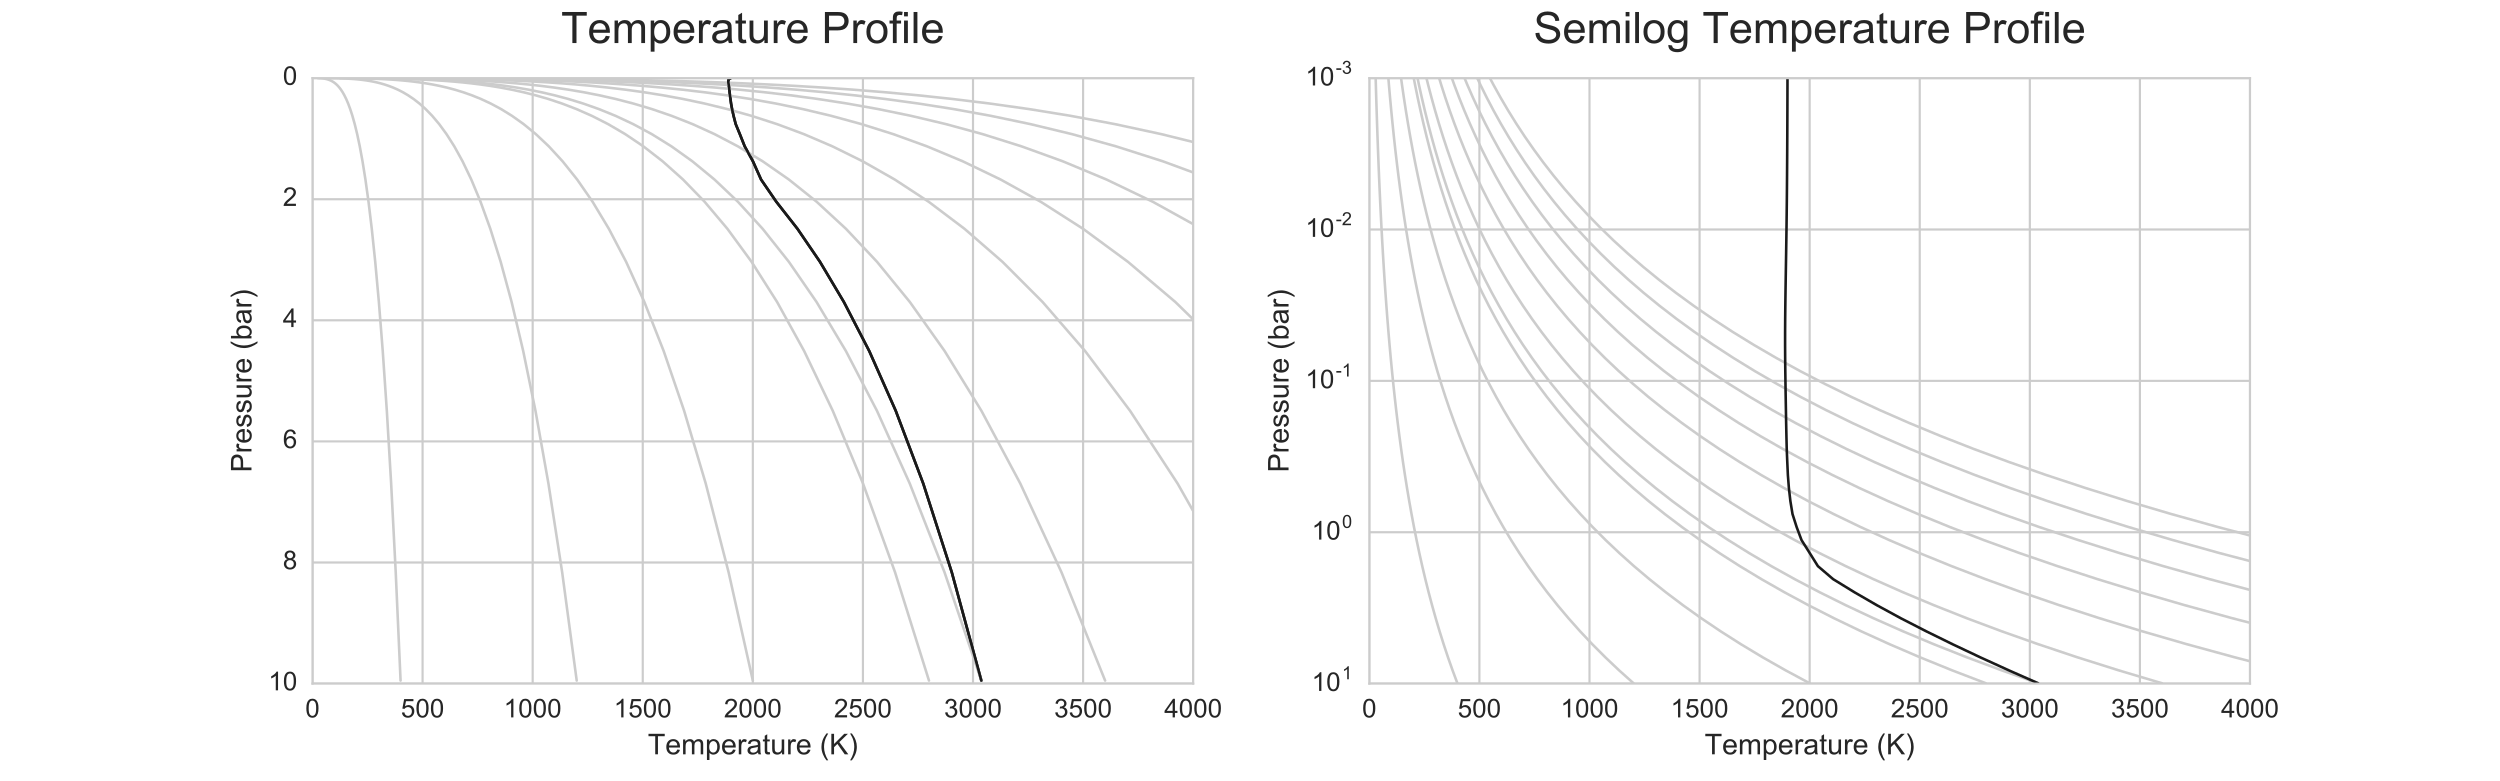 <?xml version="1.0" encoding="utf-8" standalone="no"?>
<!DOCTYPE svg PUBLIC "-//W3C//DTD SVG 1.1//EN"
  "http://www.w3.org/Graphics/SVG/1.1/DTD/svg11.dtd">
<!-- Created with matplotlib (http://matplotlib.org/) -->
<svg height="360pt" version="1.1" viewBox="0 0 1152 360" width="1152pt" xmlns="http://www.w3.org/2000/svg" xmlns:xlink="http://www.w3.org/1999/xlink">
 <defs>
  <style type="text/css">
*{stroke-linecap:butt;stroke-linejoin:round;stroke-miterlimit:100000;}
  </style>
 </defs>
 <g id="figure_1">
  <g id="patch_1">
   <path d="M 0 360 
L 1152 360 
L 1152 0 
L 0 0 
z
" style="fill:#ffffff;"/>
  </g>
  <g id="axes_1">
   <g id="patch_2">
    <path d="M 144 315 
L 549.818 315 
L 549.818 36 
L 144 36 
z
" style="fill:#ffffff;"/>
   </g>
   <g id="matplotlib.axis_1">
    <g id="xtick_1">
     <g id="line2d_1">
      <path clip-path="url(#pa161207dd8)" d="M 144 315 
L 144 36 
" style="fill:none;stroke:#cccccc;stroke-linecap:round;"/>
     </g>
     <g id="line2d_2"/>
     <g id="line2d_3"/>
     <g id="text_1">
      <!-- 0 -->
      <defs>
       <path d="M 4.156 35.297 
Q 4.156 48 6.766 55.734 
Q 9.375 63.484 14.516 67.672 
Q 19.672 71.875 27.484 71.875 
Q 33.25 71.875 37.594 69.547 
Q 41.938 67.234 44.766 62.859 
Q 47.609 58.5 49.219 52.219 
Q 50.828 45.953 50.828 35.297 
Q 50.828 22.703 48.234 14.969 
Q 45.656 7.234 40.5 3 
Q 35.359 -1.219 27.484 -1.219 
Q 17.141 -1.219 11.234 6.203 
Q 4.156 15.141 4.156 35.297 
M 13.188 35.297 
Q 13.188 17.672 17.312 11.828 
Q 21.438 6 27.484 6 
Q 33.547 6 37.672 11.859 
Q 41.797 17.719 41.797 35.297 
Q 41.797 52.984 37.672 58.781 
Q 33.547 64.594 27.391 64.594 
Q 21.344 64.594 17.719 59.469 
Q 13.188 52.938 13.188 35.297 
" id="ArialMT-30"/>
      </defs>
      <g style="fill:#262626;" transform="translate(140.663 330.589)scale(0.12 -0.12)">
       <use xlink:href="#ArialMT-30"/>
      </g>
     </g>
    </g>
    <g id="xtick_2">
     <g id="line2d_4">
      <path clip-path="url(#pa161207dd8)" d="M 194.727 315 
L 194.727 36 
" style="fill:none;stroke:#cccccc;stroke-linecap:round;"/>
     </g>
     <g id="line2d_5"/>
     <g id="line2d_6"/>
     <g id="text_2">
      <!-- 500 -->
      <defs>
       <path d="M 4.156 18.75 
L 13.375 19.531 
Q 14.406 12.797 18.141 9.391 
Q 21.875 6 27.156 6 
Q 33.5 6 37.891 10.781 
Q 42.281 15.578 42.281 23.484 
Q 42.281 31 38.062 35.344 
Q 33.844 39.703 27 39.703 
Q 22.75 39.703 19.328 37.766 
Q 15.922 35.844 13.969 32.766 
L 5.719 33.844 
L 12.641 70.609 
L 48.25 70.609 
L 48.25 62.203 
L 19.672 62.203 
L 15.828 42.969 
Q 22.266 47.469 29.344 47.469 
Q 38.719 47.469 45.156 40.969 
Q 51.609 34.469 51.609 24.266 
Q 51.609 14.547 45.953 7.469 
Q 39.062 -1.219 27.156 -1.219 
Q 17.391 -1.219 11.203 4.25 
Q 5.031 9.719 4.156 18.75 
" id="ArialMT-35"/>
      </defs>
      <g style="fill:#262626;" transform="translate(184.718 330.589)scale(0.12 -0.12)">
       <use xlink:href="#ArialMT-35"/>
       <use x="55.615" xlink:href="#ArialMT-30"/>
       <use x="111.23" xlink:href="#ArialMT-30"/>
      </g>
     </g>
    </g>
    <g id="xtick_3">
     <g id="line2d_7">
      <path clip-path="url(#pa161207dd8)" d="M 245.455 315 
L 245.455 36 
" style="fill:none;stroke:#cccccc;stroke-linecap:round;"/>
     </g>
     <g id="line2d_8"/>
     <g id="line2d_9"/>
     <g id="text_3">
      <!-- 1000 -->
      <defs>
       <path d="M 37.25 0 
L 28.469 0 
L 28.469 56 
Q 25.297 52.984 20.141 49.953 
Q 14.984 46.922 10.891 45.406 
L 10.891 53.906 
Q 18.266 57.375 23.781 62.297 
Q 29.297 67.234 31.594 71.875 
L 37.25 71.875 
z
" id="ArialMT-31"/>
      </defs>
      <g style="fill:#262626;" transform="translate(232.108 330.589)scale(0.12 -0.12)">
       <use xlink:href="#ArialMT-31"/>
       <use x="55.615" xlink:href="#ArialMT-30"/>
       <use x="111.23" xlink:href="#ArialMT-30"/>
       <use x="166.846" xlink:href="#ArialMT-30"/>
      </g>
     </g>
    </g>
    <g id="xtick_4">
     <g id="line2d_10">
      <path clip-path="url(#pa161207dd8)" d="M 296.182 315 
L 296.182 36 
" style="fill:none;stroke:#cccccc;stroke-linecap:round;"/>
     </g>
     <g id="line2d_11"/>
     <g id="line2d_12"/>
     <g id="text_4">
      <!-- 1500 -->
      <g style="fill:#262626;" transform="translate(282.836 330.589)scale(0.12 -0.12)">
       <use xlink:href="#ArialMT-31"/>
       <use x="55.615" xlink:href="#ArialMT-35"/>
       <use x="111.23" xlink:href="#ArialMT-30"/>
       <use x="166.846" xlink:href="#ArialMT-30"/>
      </g>
     </g>
    </g>
    <g id="xtick_5">
     <g id="line2d_13">
      <path clip-path="url(#pa161207dd8)" d="M 346.909 315 
L 346.909 36 
" style="fill:none;stroke:#cccccc;stroke-linecap:round;"/>
     </g>
     <g id="line2d_14"/>
     <g id="line2d_15"/>
     <g id="text_5">
      <!-- 2000 -->
      <defs>
       <path d="M 50.344 8.453 
L 50.344 0 
L 3.031 0 
Q 2.938 3.172 4.047 6.109 
Q 5.859 10.938 9.828 15.625 
Q 13.812 20.312 21.344 26.469 
Q 33.016 36.031 37.109 41.625 
Q 41.219 47.219 41.219 52.203 
Q 41.219 57.422 37.469 61 
Q 33.734 64.594 27.734 64.594 
Q 21.391 64.594 17.578 60.781 
Q 13.766 56.984 13.719 50.25 
L 4.688 51.172 
Q 5.609 61.281 11.656 66.578 
Q 17.719 71.875 27.938 71.875 
Q 38.234 71.875 44.234 66.156 
Q 50.25 60.453 50.25 52 
Q 50.25 47.703 48.484 43.547 
Q 46.734 39.406 42.656 34.812 
Q 38.578 30.219 29.109 22.219 
Q 21.188 15.578 18.938 13.203 
Q 16.703 10.844 15.234 8.453 
z
" id="ArialMT-32"/>
      </defs>
      <g style="fill:#262626;" transform="translate(333.563 330.589)scale(0.12 -0.12)">
       <use xlink:href="#ArialMT-32"/>
       <use x="55.615" xlink:href="#ArialMT-30"/>
       <use x="111.23" xlink:href="#ArialMT-30"/>
       <use x="166.846" xlink:href="#ArialMT-30"/>
      </g>
     </g>
    </g>
    <g id="xtick_6">
     <g id="line2d_16">
      <path clip-path="url(#pa161207dd8)" d="M 397.636 315 
L 397.636 36 
" style="fill:none;stroke:#cccccc;stroke-linecap:round;"/>
     </g>
     <g id="line2d_17"/>
     <g id="line2d_18"/>
     <g id="text_6">
      <!-- 2500 -->
      <g style="fill:#262626;" transform="translate(384.29 330.589)scale(0.12 -0.12)">
       <use xlink:href="#ArialMT-32"/>
       <use x="55.615" xlink:href="#ArialMT-35"/>
       <use x="111.23" xlink:href="#ArialMT-30"/>
       <use x="166.846" xlink:href="#ArialMT-30"/>
      </g>
     </g>
    </g>
    <g id="xtick_7">
     <g id="line2d_19">
      <path clip-path="url(#pa161207dd8)" d="M 448.364 315 
L 448.364 36 
" style="fill:none;stroke:#cccccc;stroke-linecap:round;"/>
     </g>
     <g id="line2d_20"/>
     <g id="line2d_21"/>
     <g id="text_7">
      <!-- 3000 -->
      <defs>
       <path d="M 4.203 18.891 
L 12.984 20.062 
Q 14.5 12.594 18.141 9.297 
Q 21.781 6 27 6 
Q 33.203 6 37.469 10.297 
Q 41.75 14.594 41.75 20.953 
Q 41.75 27 37.797 30.922 
Q 33.844 34.859 27.734 34.859 
Q 25.25 34.859 21.531 33.891 
L 22.516 41.609 
Q 23.391 41.5 23.922 41.5 
Q 29.547 41.5 34.031 44.422 
Q 38.531 47.359 38.531 53.469 
Q 38.531 58.297 35.25 61.469 
Q 31.984 64.656 26.812 64.656 
Q 21.688 64.656 18.266 61.422 
Q 14.844 58.203 13.875 51.766 
L 5.078 53.328 
Q 6.688 62.156 12.391 67.016 
Q 18.109 71.875 26.609 71.875 
Q 32.469 71.875 37.391 69.359 
Q 42.328 66.844 44.938 62.5 
Q 47.562 58.156 47.562 53.266 
Q 47.562 48.641 45.062 44.828 
Q 42.578 41.016 37.703 38.766 
Q 44.047 37.312 47.562 32.688 
Q 51.078 28.078 51.078 21.141 
Q 51.078 11.766 44.234 5.25 
Q 37.406 -1.266 26.953 -1.266 
Q 17.531 -1.266 11.297 4.344 
Q 5.078 9.969 4.203 18.891 
" id="ArialMT-33"/>
      </defs>
      <g style="fill:#262626;" transform="translate(435.017 330.589)scale(0.12 -0.12)">
       <use xlink:href="#ArialMT-33"/>
       <use x="55.615" xlink:href="#ArialMT-30"/>
       <use x="111.23" xlink:href="#ArialMT-30"/>
       <use x="166.846" xlink:href="#ArialMT-30"/>
      </g>
     </g>
    </g>
    <g id="xtick_8">
     <g id="line2d_22">
      <path clip-path="url(#pa161207dd8)" d="M 499.091 315 
L 499.091 36 
" style="fill:none;stroke:#cccccc;stroke-linecap:round;"/>
     </g>
     <g id="line2d_23"/>
     <g id="line2d_24"/>
     <g id="text_8">
      <!-- 3500 -->
      <g style="fill:#262626;" transform="translate(485.745 330.589)scale(0.12 -0.12)">
       <use xlink:href="#ArialMT-33"/>
       <use x="55.615" xlink:href="#ArialMT-35"/>
       <use x="111.23" xlink:href="#ArialMT-30"/>
       <use x="166.846" xlink:href="#ArialMT-30"/>
      </g>
     </g>
    </g>
    <g id="xtick_9">
     <g id="line2d_25">
      <path clip-path="url(#pa161207dd8)" d="M 549.818 315 
L 549.818 36 
" style="fill:none;stroke:#cccccc;stroke-linecap:round;"/>
     </g>
     <g id="line2d_26"/>
     <g id="line2d_27"/>
     <g id="text_9">
      <!-- 4000 -->
      <defs>
       <path d="M 32.328 0 
L 32.328 17.141 
L 1.266 17.141 
L 1.266 25.203 
L 33.938 71.578 
L 41.109 71.578 
L 41.109 25.203 
L 50.781 25.203 
L 50.781 17.141 
L 41.109 17.141 
L 41.109 0 
z
M 32.328 25.203 
L 32.328 57.469 
L 9.906 25.203 
z
" id="ArialMT-34"/>
      </defs>
      <g style="fill:#262626;" transform="translate(536.472 330.589)scale(0.12 -0.12)">
       <use xlink:href="#ArialMT-34"/>
       <use x="55.615" xlink:href="#ArialMT-30"/>
       <use x="111.23" xlink:href="#ArialMT-30"/>
       <use x="166.846" xlink:href="#ArialMT-30"/>
      </g>
     </g>
    </g>
    <g id="text_10">
     <!-- Temperature (K) -->
     <defs>
      <path d="M 40.438 6.391 
Q 35.547 2.25 31.031 0.531 
Q 26.516 -1.172 21.344 -1.172 
Q 12.797 -1.172 8.203 3 
Q 3.609 7.172 3.609 13.672 
Q 3.609 17.484 5.344 20.625 
Q 7.078 23.781 9.891 25.688 
Q 12.703 27.594 16.219 28.562 
Q 18.797 29.25 24.031 29.891 
Q 34.672 31.156 39.703 32.906 
Q 39.75 34.719 39.75 35.203 
Q 39.75 40.578 37.25 42.781 
Q 33.891 45.75 27.25 45.75 
Q 21.047 45.75 18.094 43.578 
Q 15.141 41.406 13.719 35.891 
L 5.125 37.062 
Q 6.297 42.578 8.984 45.969 
Q 11.672 49.359 16.75 51.188 
Q 21.828 53.031 28.516 53.031 
Q 35.156 53.031 39.297 51.469 
Q 43.453 49.906 45.406 47.531 
Q 47.359 45.172 48.141 41.547 
Q 48.578 39.312 48.578 33.453 
L 48.578 21.734 
Q 48.578 9.469 49.141 6.219 
Q 49.703 2.984 51.375 0 
L 42.188 0 
Q 40.828 2.734 40.438 6.391 
M 39.703 26.031 
Q 34.906 24.078 25.344 22.703 
Q 19.922 21.922 17.672 20.938 
Q 15.438 19.969 14.203 18.094 
Q 12.984 16.219 12.984 13.922 
Q 12.984 10.406 15.641 8.062 
Q 18.312 5.719 23.438 5.719 
Q 28.516 5.719 32.469 7.938 
Q 36.422 10.156 38.281 14.016 
Q 39.703 17 39.703 22.797 
z
" id="ArialMT-61"/>
      <path d="M 42.094 16.703 
L 51.172 15.578 
Q 49.031 7.625 43.219 3.219 
Q 37.406 -1.172 28.375 -1.172 
Q 17 -1.172 10.328 5.828 
Q 3.656 12.844 3.656 25.484 
Q 3.656 38.578 10.391 45.797 
Q 17.141 53.031 27.875 53.031 
Q 38.281 53.031 44.875 45.953 
Q 51.469 38.875 51.469 26.031 
Q 51.469 25.25 51.422 23.688 
L 12.75 23.688 
Q 13.234 15.141 17.578 10.594 
Q 21.922 6.062 28.422 6.062 
Q 33.25 6.062 36.672 8.594 
Q 40.094 11.141 42.094 16.703 
M 13.234 30.906 
L 42.188 30.906 
Q 41.609 37.453 38.875 40.719 
Q 34.672 45.797 27.984 45.797 
Q 21.922 45.797 17.797 41.75 
Q 13.672 37.703 13.234 30.906 
" id="ArialMT-65"/>
      <path d="M 25.781 7.859 
L 27.047 0.094 
Q 23.344 -0.688 20.406 -0.688 
Q 15.625 -0.688 12.984 0.828 
Q 10.359 2.344 9.281 4.812 
Q 8.203 7.281 8.203 15.188 
L 8.203 45.016 
L 1.766 45.016 
L 1.766 51.859 
L 8.203 51.859 
L 8.203 64.703 
L 16.938 69.969 
L 16.938 51.859 
L 25.781 51.859 
L 25.781 45.016 
L 16.938 45.016 
L 16.938 14.703 
Q 16.938 10.938 17.406 9.859 
Q 17.875 8.797 18.922 8.156 
Q 19.969 7.516 21.922 7.516 
Q 23.391 7.516 25.781 7.859 
" id="ArialMT-74"/>
      <path d="M 40.578 0 
L 40.578 7.625 
Q 34.516 -1.172 24.125 -1.172 
Q 19.531 -1.172 15.547 0.578 
Q 11.578 2.344 9.641 5 
Q 7.719 7.672 6.938 11.531 
Q 6.391 14.109 6.391 19.734 
L 6.391 51.859 
L 15.188 51.859 
L 15.188 23.094 
Q 15.188 16.219 15.719 13.812 
Q 16.547 10.359 19.234 8.375 
Q 21.922 6.391 25.875 6.391 
Q 29.828 6.391 33.297 8.422 
Q 36.766 10.453 38.203 13.938 
Q 39.656 17.438 39.656 24.078 
L 39.656 51.859 
L 48.438 51.859 
L 48.438 0 
z
" id="ArialMT-75"/>
      <path d="M 23.391 -21.047 
Q 16.109 -11.859 11.078 0.438 
Q 6.062 12.75 6.062 25.922 
Q 6.062 37.547 9.812 48.188 
Q 14.203 60.547 23.391 72.797 
L 29.688 72.797 
Q 23.781 62.641 21.875 58.297 
Q 18.891 51.562 17.188 44.234 
Q 15.094 35.109 15.094 25.875 
Q 15.094 2.391 29.688 -21.047 
z
" id="ArialMT-28"/>
      <path d="M 6.594 -19.875 
L 6.594 51.859 
L 14.594 51.859 
L 14.594 45.125 
Q 17.438 49.078 21 51.047 
Q 24.562 53.031 29.641 53.031 
Q 36.281 53.031 41.359 49.609 
Q 46.438 46.188 49.016 39.953 
Q 51.609 33.734 51.609 26.312 
Q 51.609 18.359 48.75 11.984 
Q 45.906 5.609 40.453 2.219 
Q 35.016 -1.172 29 -1.172 
Q 24.609 -1.172 21.109 0.688 
Q 17.625 2.547 15.375 5.375 
L 15.375 -19.875 
z
M 14.547 25.641 
Q 14.547 15.625 18.594 10.844 
Q 22.656 6.062 28.422 6.062 
Q 34.281 6.062 38.453 11.016 
Q 42.625 15.969 42.625 26.375 
Q 42.625 36.281 38.547 41.203 
Q 34.469 46.141 28.812 46.141 
Q 23.188 46.141 18.859 40.891 
Q 14.547 35.641 14.547 25.641 
" id="ArialMT-70"/>
      <path d="M 6.5 0 
L 6.5 51.859 
L 14.406 51.859 
L 14.406 44 
Q 17.438 49.516 20 51.266 
Q 22.562 53.031 25.641 53.031 
Q 30.078 53.031 34.672 50.203 
L 31.641 42.047 
Q 28.422 43.953 25.203 43.953 
Q 22.312 43.953 20.016 42.219 
Q 17.719 40.484 16.75 37.406 
Q 15.281 32.719 15.281 27.156 
L 15.281 0 
z
" id="ArialMT-72"/>
      <path d="M 25.922 0 
L 25.922 63.141 
L 2.344 63.141 
L 2.344 71.578 
L 59.078 71.578 
L 59.078 63.141 
L 35.406 63.141 
L 35.406 0 
z
" id="ArialMT-54"/>
      <path d="M 12.359 -21.047 
L 6.062 -21.047 
Q 20.656 2.391 20.656 25.875 
Q 20.656 35.062 18.562 44.094 
Q 16.891 51.422 13.922 58.156 
Q 12.016 62.547 6.062 72.797 
L 12.359 72.797 
Q 21.531 60.547 25.922 48.188 
Q 29.688 37.547 29.688 25.922 
Q 29.688 12.75 24.625 0.438 
Q 19.578 -11.859 12.359 -21.047 
" id="ArialMT-29"/>
      <path d="M 6.594 0 
L 6.594 51.859 
L 14.453 51.859 
L 14.453 44.578 
Q 16.891 48.391 20.938 50.703 
Q 25 53.031 30.172 53.031 
Q 35.938 53.031 39.625 50.641 
Q 43.312 48.25 44.828 43.953 
Q 50.984 53.031 60.844 53.031 
Q 68.562 53.031 72.703 48.75 
Q 76.859 44.484 76.859 35.594 
L 76.859 0 
L 68.109 0 
L 68.109 32.672 
Q 68.109 37.938 67.25 40.25 
Q 66.406 42.578 64.156 43.984 
Q 61.922 45.406 58.891 45.406 
Q 53.422 45.406 49.797 41.766 
Q 46.188 38.141 46.188 30.125 
L 46.188 0 
L 37.406 0 
L 37.406 33.688 
Q 37.406 39.547 35.25 42.469 
Q 33.109 45.406 28.219 45.406 
Q 24.516 45.406 21.359 43.453 
Q 18.219 41.5 16.797 37.734 
Q 15.375 33.984 15.375 26.906 
L 15.375 0 
z
" id="ArialMT-6d"/>
      <path d="M 7.328 0 
L 7.328 71.578 
L 16.797 71.578 
L 16.797 36.078 
L 52.344 71.578 
L 65.188 71.578 
L 35.156 42.578 
L 66.5 0 
L 54 0 
L 28.516 36.234 
L 16.797 24.812 
L 16.797 0 
z
" id="ArialMT-4b"/>
      <path id="ArialMT-20"/>
     </defs>
     <g style="fill:#262626;" transform="translate(298.51 347.584)scale(0.132 -0.132)">
      <use xlink:href="#ArialMT-54"/>
      <use x="60.912" xlink:href="#ArialMT-65"/>
      <use x="116.527" xlink:href="#ArialMT-6d"/>
      <use x="199.828" xlink:href="#ArialMT-70"/>
      <use x="255.443" xlink:href="#ArialMT-65"/>
      <use x="311.059" xlink:href="#ArialMT-72"/>
      <use x="344.359" xlink:href="#ArialMT-61"/>
      <use x="399.975" xlink:href="#ArialMT-74"/>
      <use x="427.758" xlink:href="#ArialMT-75"/>
      <use x="483.373" xlink:href="#ArialMT-72"/>
      <use x="516.674" xlink:href="#ArialMT-65"/>
      <use x="572.289" xlink:href="#ArialMT-20"/>
      <use x="600.072" xlink:href="#ArialMT-28"/>
      <use x="633.373" xlink:href="#ArialMT-4b"/>
      <use x="700.072" xlink:href="#ArialMT-29"/>
     </g>
    </g>
   </g>
   <g id="matplotlib.axis_2">
    <g id="ytick_1">
     <g id="line2d_28">
      <path clip-path="url(#pa161207dd8)" d="M 144 36 
L 549.818 36 
" style="fill:none;stroke:#cccccc;stroke-linecap:round;"/>
     </g>
     <g id="line2d_29"/>
     <g id="line2d_30"/>
     <g id="text_11">
      <!-- 0 -->
      <g style="fill:#262626;" transform="translate(130.327 39.102)scale(0.12 -0.12)">
       <use xlink:href="#ArialMT-30"/>
      </g>
     </g>
    </g>
    <g id="ytick_2">
     <g id="line2d_31">
      <path clip-path="url(#pa161207dd8)" d="M 144 91.8 
L 549.818 91.8 
" style="fill:none;stroke:#cccccc;stroke-linecap:round;"/>
     </g>
     <g id="line2d_32"/>
     <g id="line2d_33"/>
     <g id="text_12">
      <!-- 2 -->
      <g style="fill:#262626;" transform="translate(130.327 94.902)scale(0.12 -0.12)">
       <use xlink:href="#ArialMT-32"/>
      </g>
     </g>
    </g>
    <g id="ytick_3">
     <g id="line2d_34">
      <path clip-path="url(#pa161207dd8)" d="M 144 147.6 
L 549.818 147.6 
" style="fill:none;stroke:#cccccc;stroke-linecap:round;"/>
     </g>
     <g id="line2d_35"/>
     <g id="line2d_36"/>
     <g id="text_13">
      <!-- 4 -->
      <g style="fill:#262626;" transform="translate(130.327 150.702)scale(0.12 -0.12)">
       <use xlink:href="#ArialMT-34"/>
      </g>
     </g>
    </g>
    <g id="ytick_4">
     <g id="line2d_37">
      <path clip-path="url(#pa161207dd8)" d="M 144 203.4 
L 549.818 203.4 
" style="fill:none;stroke:#cccccc;stroke-linecap:round;"/>
     </g>
     <g id="line2d_38"/>
     <g id="line2d_39"/>
     <g id="text_14">
      <!-- 6 -->
      <defs>
       <path d="M 49.75 54.047 
L 41.016 53.375 
Q 39.844 58.547 37.703 60.891 
Q 34.125 64.656 28.906 64.656 
Q 24.703 64.656 21.531 62.312 
Q 17.391 59.281 14.984 53.469 
Q 12.594 47.656 12.5 36.922 
Q 15.672 41.75 20.266 44.094 
Q 24.859 46.438 29.891 46.438 
Q 38.672 46.438 44.844 39.969 
Q 51.031 33.5 51.031 23.25 
Q 51.031 16.5 48.125 10.719 
Q 45.219 4.938 40.141 1.859 
Q 35.062 -1.219 28.609 -1.219 
Q 17.625 -1.219 10.688 6.859 
Q 3.766 14.938 3.766 33.5 
Q 3.766 54.25 11.422 63.672 
Q 18.109 71.875 29.438 71.875 
Q 37.891 71.875 43.281 67.141 
Q 48.688 62.406 49.75 54.047 
M 13.875 23.188 
Q 13.875 18.656 15.797 14.5 
Q 17.719 10.359 21.188 8.172 
Q 24.656 6 28.469 6 
Q 34.031 6 38.031 10.484 
Q 42.047 14.984 42.047 22.703 
Q 42.047 30.125 38.078 34.391 
Q 34.125 38.672 28.125 38.672 
Q 22.172 38.672 18.016 34.391 
Q 13.875 30.125 13.875 23.188 
" id="ArialMT-36"/>
      </defs>
      <g style="fill:#262626;" transform="translate(130.327 206.502)scale(0.12 -0.12)">
       <use xlink:href="#ArialMT-36"/>
      </g>
     </g>
    </g>
    <g id="ytick_5">
     <g id="line2d_40">
      <path clip-path="url(#pa161207dd8)" d="M 144 259.2 
L 549.818 259.2 
" style="fill:none;stroke:#cccccc;stroke-linecap:round;"/>
     </g>
     <g id="line2d_41"/>
     <g id="line2d_42"/>
     <g id="text_15">
      <!-- 8 -->
      <defs>
       <path d="M 17.672 38.812 
Q 12.203 40.828 9.562 44.531 
Q 6.938 48.25 6.938 53.422 
Q 6.938 61.234 12.547 66.547 
Q 18.172 71.875 27.484 71.875 
Q 36.859 71.875 42.578 66.422 
Q 48.297 60.984 48.297 53.172 
Q 48.297 48.188 45.672 44.5 
Q 43.062 40.828 37.75 38.812 
Q 44.344 36.672 47.781 31.875 
Q 51.219 27.094 51.219 20.453 
Q 51.219 11.281 44.719 5.031 
Q 38.234 -1.219 27.641 -1.219 
Q 17.047 -1.219 10.547 5.047 
Q 4.047 11.328 4.047 20.703 
Q 4.047 27.688 7.594 32.391 
Q 11.141 37.109 17.672 38.812 
M 15.922 53.719 
Q 15.922 48.641 19.188 45.406 
Q 22.469 42.188 27.688 42.188 
Q 32.766 42.188 36.016 45.375 
Q 39.266 48.578 39.266 53.219 
Q 39.266 58.062 35.906 61.359 
Q 32.562 64.656 27.594 64.656 
Q 22.562 64.656 19.234 61.422 
Q 15.922 58.203 15.922 53.719 
M 13.094 20.656 
Q 13.094 16.891 14.875 13.375 
Q 16.656 9.859 20.172 7.922 
Q 23.688 6 27.734 6 
Q 34.031 6 38.125 10.047 
Q 42.234 14.109 42.234 20.359 
Q 42.234 26.703 38.016 30.859 
Q 33.797 35.016 27.438 35.016 
Q 21.234 35.016 17.156 30.906 
Q 13.094 26.812 13.094 20.656 
" id="ArialMT-38"/>
      </defs>
      <g style="fill:#262626;" transform="translate(130.327 262.302)scale(0.12 -0.12)">
       <use xlink:href="#ArialMT-38"/>
      </g>
     </g>
    </g>
    <g id="ytick_6">
     <g id="line2d_43">
      <path clip-path="url(#pa161207dd8)" d="M 144 315 
L 549.818 315 
" style="fill:none;stroke:#cccccc;stroke-linecap:round;"/>
     </g>
     <g id="line2d_44"/>
     <g id="line2d_45"/>
     <g id="text_16">
      <!-- 10 -->
      <g style="fill:#262626;" transform="translate(123.654 318.102)scale(0.12 -0.12)">
       <use xlink:href="#ArialMT-31"/>
       <use x="55.615" xlink:href="#ArialMT-30"/>
      </g>
     </g>
    </g>
    <g id="text_17">
     <!-- Pressure (bar) -->
     <defs>
      <path d="M 14.703 0 
L 6.547 0 
L 6.547 71.578 
L 15.328 71.578 
L 15.328 46.047 
Q 20.906 53.031 29.547 53.031 
Q 34.328 53.031 38.594 51.094 
Q 42.875 49.172 45.625 45.672 
Q 48.391 42.188 49.953 37.25 
Q 51.516 32.328 51.516 26.703 
Q 51.516 13.375 44.922 6.094 
Q 38.328 -1.172 29.109 -1.172 
Q 19.922 -1.172 14.703 6.5 
z
M 14.594 26.312 
Q 14.594 17 17.141 12.844 
Q 21.297 6.062 28.375 6.062 
Q 34.125 6.062 38.328 11.062 
Q 42.531 16.062 42.531 25.984 
Q 42.531 36.141 38.5 40.969 
Q 34.469 45.797 28.766 45.797 
Q 23 45.797 18.797 40.797 
Q 14.594 35.797 14.594 26.312 
" id="ArialMT-62"/>
      <path d="M 7.719 0 
L 7.719 71.578 
L 34.719 71.578 
Q 41.844 71.578 45.609 70.906 
Q 50.875 70.016 54.438 67.547 
Q 58.016 65.094 60.188 60.641 
Q 62.359 56.203 62.359 50.875 
Q 62.359 41.75 56.547 35.422 
Q 50.734 29.109 35.547 29.109 
L 17.188 29.109 
L 17.188 0 
z
M 17.188 37.547 
L 35.688 37.547 
Q 44.875 37.547 48.734 40.969 
Q 52.594 44.391 52.594 50.594 
Q 52.594 55.078 50.312 58.266 
Q 48.047 61.469 44.344 62.5 
Q 41.938 63.141 35.5 63.141 
L 17.188 63.141 
z
" id="ArialMT-50"/>
      <path d="M 3.078 15.484 
L 11.766 16.844 
Q 12.5 11.625 15.844 8.844 
Q 19.188 6.062 25.203 6.062 
Q 31.25 6.062 34.172 8.516 
Q 37.109 10.984 37.109 14.312 
Q 37.109 17.281 34.516 19 
Q 32.719 20.172 25.531 21.969 
Q 15.875 24.422 12.141 26.203 
Q 8.406 27.984 6.469 31.125 
Q 4.547 34.281 4.547 38.094 
Q 4.547 41.547 6.125 44.5 
Q 7.719 47.469 10.453 49.422 
Q 12.5 50.922 16.031 51.969 
Q 19.578 53.031 23.641 53.031 
Q 29.734 53.031 34.344 51.266 
Q 38.969 49.516 41.156 46.5 
Q 43.359 43.5 44.188 38.484 
L 35.594 37.312 
Q 35.016 41.312 32.203 43.547 
Q 29.391 45.797 24.266 45.797 
Q 18.219 45.797 15.625 43.797 
Q 13.031 41.797 13.031 39.109 
Q 13.031 37.406 14.109 36.031 
Q 15.188 34.625 17.484 33.688 
Q 18.797 33.203 25.25 31.453 
Q 34.578 28.953 38.25 27.359 
Q 41.938 25.781 44.031 22.75 
Q 46.141 19.734 46.141 15.234 
Q 46.141 10.844 43.578 6.953 
Q 41.016 3.078 36.172 0.953 
Q 31.344 -1.172 25.25 -1.172 
Q 15.141 -1.172 9.844 3.031 
Q 4.547 7.234 3.078 15.484 
" id="ArialMT-73"/>
     </defs>
     <g style="fill:#262626;" transform="translate(115.876 217.675)rotate(-90.0)scale(0.132 -0.132)">
      <use xlink:href="#ArialMT-50"/>
      <use x="66.699" xlink:href="#ArialMT-72"/>
      <use x="100.0" xlink:href="#ArialMT-65"/>
      <use x="155.615" xlink:href="#ArialMT-73"/>
      <use x="205.615" xlink:href="#ArialMT-73"/>
      <use x="255.615" xlink:href="#ArialMT-75"/>
      <use x="311.23" xlink:href="#ArialMT-72"/>
      <use x="344.531" xlink:href="#ArialMT-65"/>
      <use x="400.146" xlink:href="#ArialMT-20"/>
      <use x="427.93" xlink:href="#ArialMT-28"/>
      <use x="461.23" xlink:href="#ArialMT-62"/>
      <use x="516.846" xlink:href="#ArialMT-61"/>
      <use x="572.461" xlink:href="#ArialMT-72"/>
      <use x="605.762" xlink:href="#ArialMT-29"/>
     </g>
    </g>
   </g>
   <g id="line2d_46">
    <path clip-path="url(#pa161207dd8)" d="M 336.709 36.017 
L 336.709 36.021 
L 336.698 36.025 
L 336.684 36.031 
L 336.668 36.038 
L 336.648 36.046 
L 336.625 36.056 
L 336.598 36.068 
L 336.566 36.083 
L 336.529 36.101 
L 336.488 36.123 
L 336.44 36.15 
L 336.384 36.183 
L 336.317 36.223 
L 336.24 36.272 
L 336.155 36.331 
L 336.062 36.404 
L 335.965 36.492 
L 335.867 36.6 
L 335.773 36.731 
L 335.691 36.891 
L 335.628 37.087 
L 335.592 37.324 
L 335.588 37.614 
L 335.619 37.968 
L 335.681 38.399 
L 335.767 38.924 
L 335.865 39.564 
L 335.967 40.344 
L 336.073 41.295 
L 336.201 42.455 
L 336.344 43.868 
L 336.596 45.59 
L 336.87 47.689 
L 337.337 50.249 
L 338.023 53.368 
L 339.007 57.17 
L 340.918 61.805 
L 343.169 67.454 
L 346.952 74.34 
L 350.704 82.734 
L 357.722 92.965 
L 367.475 105.437 
L 377.843 120.638 
L 388.865 139.167 
L 400.545 161.753 
L 412.752 189.284 
L 425.438 222.841 
L 438.59 263.746 
L 452.197 313.605 
" style="fill:none;stroke:#1a1a1a;stroke-linecap:round;stroke-width:1.2;"/>
   </g>
   <g id="line2d_47">
    <path clip-path="url(#pa161207dd8)" d="M 163.282 36.017 
L 164.404 36.021 
L 165.591 36.025 
L 166.848 36.031 
L 168.177 36.038 
L 169.584 36.046 
L 171.073 36.056 
L 172.649 36.068 
L 174.316 36.083 
L 176.08 36.101 
L 177.947 36.123 
L 179.922 36.15 
L 182.013 36.183 
L 184.225 36.223 
L 186.565 36.272 
L 189.042 36.331 
L 191.664 36.404 
L 194.437 36.492 
L 197.372 36.6 
L 200.478 36.731 
L 203.765 36.891 
L 207.243 37.087 
L 210.923 37.324 
L 214.818 37.614 
L 218.939 37.968 
L 223.3 38.399 
L 227.914 38.924 
L 232.797 39.564 
L 237.965 40.344 
L 243.433 41.295 
L 249.219 42.455 
L 255.342 43.868 
L 261.822 45.59 
L 268.678 47.689 
L 275.933 50.249 
L 283.611 53.368 
L 291.735 57.17 
L 300.332 61.805 
L 309.43 67.454 
L 319.057 74.34 
L 329.244 82.734 
L 340.024 92.965 
L 351.431 105.437 
L 363.502 120.638 
L 376.275 139.167 
L 389.792 161.753 
L 404.096 189.284 
L 419.231 222.841 
L 435.248 263.746 
L 452.197 313.605 
" style="fill:none;stroke:#cccccc;stroke-linecap:round;stroke-width:1.2;"/>
   </g>
   <g id="line2d_48">
    <path clip-path="url(#pa161207dd8)" d="M 146.539 36.017 
L 146.687 36.021 
L 146.843 36.025 
L 147.008 36.031 
L 147.184 36.038 
L 147.369 36.046 
L 147.565 36.056 
L 147.772 36.068 
L 147.992 36.083 
L 148.224 36.101 
L 148.47 36.123 
L 148.73 36.15 
L 149.005 36.183 
L 149.297 36.223 
L 149.605 36.272 
L 149.931 36.331 
L 150.276 36.404 
L 150.641 36.492 
L 151.028 36.6 
L 151.437 36.731 
L 151.87 36.891 
L 152.328 37.087 
L 152.812 37.324 
L 153.325 37.614 
L 153.868 37.968 
L 154.442 38.399 
L 155.049 38.924 
L 155.692 39.564 
L 156.373 40.344 
L 157.093 41.295 
L 157.855 42.455 
L 158.661 43.868 
L 159.514 45.59 
L 160.417 47.689 
L 161.372 50.249 
L 162.383 53.368 
L 163.453 57.17 
L 164.585 61.805 
L 165.783 67.454 
L 167.051 74.34 
L 168.392 82.734 
L 169.811 92.965 
L 171.314 105.437 
L 172.903 120.638 
L 174.585 139.167 
L 176.365 161.753 
L 178.248 189.284 
L 180.241 222.841 
L 182.35 263.746 
L 184.582 313.605 
" style="fill:none;stroke:#cccccc;stroke-linecap:round;stroke-width:1.2;"/>
   </g>
   <g id="line2d_49">
    <path clip-path="url(#pa161207dd8)" d="M 151.617 36.017 
L 152.06 36.021 
L 152.529 36.025 
L 153.025 36.031 
L 153.551 36.038 
L 154.106 36.046 
L 154.695 36.056 
L 155.317 36.068 
L 155.975 36.083 
L 156.672 36.101 
L 157.41 36.123 
L 158.19 36.15 
L 159.016 36.183 
L 159.89 36.223 
L 160.814 36.272 
L 161.793 36.331 
L 162.828 36.404 
L 163.924 36.492 
L 165.083 36.6 
L 166.31 36.731 
L 167.609 36.891 
L 168.983 37.087 
L 170.436 37.324 
L 171.975 37.614 
L 173.603 37.968 
L 175.325 38.399 
L 177.148 38.924 
L 179.077 39.564 
L 181.118 40.344 
L 183.279 41.295 
L 185.564 42.455 
L 187.983 43.868 
L 190.543 45.59 
L 193.251 47.689 
L 196.117 50.249 
L 199.15 53.368 
L 202.359 57.17 
L 205.755 61.805 
L 209.349 67.454 
L 213.152 74.34 
L 217.176 82.734 
L 221.434 92.965 
L 225.941 105.437 
L 230.709 120.638 
L 235.755 139.167 
L 241.094 161.753 
L 246.744 189.284 
L 252.723 222.841 
L 259.05 263.746 
L 265.745 313.605 
" style="fill:none;stroke:#cccccc;stroke-linecap:round;stroke-width:1.2;"/>
   </g>
   <g id="line2d_50">
    <path clip-path="url(#pa161207dd8)" d="M 156.695 36.017 
L 157.433 36.021 
L 158.215 36.025 
L 159.042 36.031 
L 159.918 36.038 
L 160.844 36.046 
L 161.824 36.056 
L 162.862 36.068 
L 163.959 36.083 
L 165.121 36.101 
L 166.35 36.123 
L 167.65 36.15 
L 169.027 36.183 
L 170.483 36.223 
L 172.024 36.272 
L 173.655 36.331 
L 175.381 36.404 
L 177.207 36.492 
L 179.139 36.6 
L 181.184 36.731 
L 183.348 36.891 
L 185.638 37.087 
L 188.061 37.324 
L 190.625 37.614 
L 193.338 37.968 
L 196.209 38.399 
L 199.247 38.924 
L 202.462 39.564 
L 205.864 40.344 
L 209.464 41.295 
L 213.274 42.455 
L 217.305 43.868 
L 221.571 45.59 
L 226.085 47.689 
L 230.862 50.249 
L 235.916 53.368 
L 241.265 57.17 
L 246.926 61.805 
L 252.915 67.454 
L 259.253 74.34 
L 265.96 82.734 
L 273.057 92.965 
L 280.568 105.437 
L 288.515 120.638 
L 296.925 139.167 
L 305.824 161.753 
L 315.241 189.284 
L 325.206 222.841 
L 335.751 263.746 
L 346.909 313.605 
" style="fill:none;stroke:#cccccc;stroke-linecap:round;stroke-width:1.2;"/>
   </g>
   <g id="line2d_51">
    <path clip-path="url(#pa161207dd8)" d="M 161.773 36.017 
L 162.807 36.021 
L 163.901 36.025 
L 165.059 36.031 
L 166.285 36.038 
L 167.582 36.046 
L 168.954 36.056 
L 170.406 36.068 
L 171.943 36.083 
L 173.569 36.101 
L 175.29 36.123 
L 177.11 36.15 
L 179.037 36.183 
L 181.076 36.223 
L 183.234 36.272 
L 185.517 36.331 
L 187.933 36.404 
L 190.489 36.492 
L 193.195 36.6 
L 196.057 36.731 
L 199.087 36.891 
L 202.293 37.087 
L 205.685 37.324 
L 209.274 37.614 
L 213.073 37.968 
L 217.092 38.399 
L 221.346 38.924 
L 225.847 39.564 
L 230.61 40.344 
L 235.65 41.295 
L 240.983 42.455 
L 246.627 43.868 
L 252.599 45.59 
L 258.919 47.689 
L 265.606 50.249 
L 272.683 53.368 
L 280.171 57.17 
L 288.096 61.805 
L 296.481 67.454 
L 305.354 74.34 
L 314.744 82.734 
L 324.68 92.965 
L 335.195 105.437 
L 346.321 120.638 
L 358.094 139.167 
L 370.553 161.753 
L 383.737 189.284 
L 397.688 222.841 
L 412.451 263.746 
L 428.073 313.605 
" style="fill:none;stroke:#cccccc;stroke-linecap:round;stroke-width:1.2;"/>
   </g>
   <g id="line2d_52">
    <path clip-path="url(#pa161207dd8)" d="M 166.85 36.017 
L 168.18 36.021 
L 169.587 36.025 
L 171.076 36.031 
L 172.652 36.038 
L 174.319 36.046 
L 176.084 36.056 
L 177.951 36.068 
L 179.926 36.083 
L 182.017 36.101 
L 184.229 36.123 
L 186.571 36.15 
L 189.048 36.183 
L 191.669 36.223 
L 194.443 36.272 
L 197.379 36.331 
L 200.485 36.404 
L 203.772 36.492 
L 207.25 36.6 
L 210.931 36.731 
L 214.826 36.891 
L 218.948 37.087 
L 223.309 37.324 
L 227.924 37.614 
L 232.808 37.968 
L 237.976 38.399 
L 243.445 38.924 
L 249.232 39.564 
L 255.355 40.344 
L 261.836 41.295 
L 268.693 42.455 
L 275.949 43.868 
L 283.628 45.59 
L 291.753 47.689 
L 300.351 50.249 
L 309.45 53.368 
L 319.078 57.17 
L 329.266 61.805 
L 340.047 67.454 
L 351.456 74.34 
L 363.528 82.734 
L 376.303 92.965 
L 389.822 105.437 
L 404.127 120.638 
L 419.264 139.167 
L 435.283 161.753 
L 452.233 189.284 
L 470.17 222.841 
L 489.151 263.746 
L 509.236 313.605 
" style="fill:none;stroke:#cccccc;stroke-linecap:round;stroke-width:1.2;"/>
   </g>
   <g id="line2d_53">
    <path clip-path="url(#pa161207dd8)" d="M 171.928 36.017 
L 173.554 36.021 
L 175.273 36.025 
L 177.093 36.031 
L 179.019 36.038 
L 181.057 36.046 
L 183.213 36.056 
L 185.495 36.068 
L 187.91 36.083 
L 190.465 36.101 
L 193.169 36.123 
L 196.031 36.15 
L 199.058 36.183 
L 202.262 36.223 
L 205.653 36.272 
L 209.241 36.331 
L 213.037 36.404 
L 217.055 36.492 
L 221.306 36.6 
L 225.805 36.731 
L 230.565 36.891 
L 235.603 37.087 
L 240.933 37.324 
L 246.574 37.614 
L 252.543 37.968 
L 258.86 38.399 
L 265.544 38.924 
L 272.617 39.564 
L 280.101 40.344 
L 288.021 41.295 
L 296.402 42.455 
L 305.271 43.868 
L 314.656 45.59 
L 324.587 47.689 
L 335.096 50.249 
L 346.216 53.368 
L 357.984 57.17 
L 370.436 61.805 
L 383.613 67.454 
L 397.557 74.34 
L 412.312 82.734 
L 427.926 92.965 
L 444.449 105.437 
L 461.933 120.638 
L 480.434 139.167 
L 500.012 161.753 
L 520.729 189.284 
L 542.652 222.841 
L 565.851 263.746 
L 590.4 313.605 
" style="fill:none;stroke:#cccccc;stroke-linecap:round;stroke-width:1.2;"/>
   </g>
   <g id="line2d_54">
    <path clip-path="url(#pa161207dd8)" d="M 177.006 36.017 
L 178.927 36.021 
L 180.959 36.025 
L 183.11 36.031 
L 185.386 36.038 
L 187.795 36.046 
L 190.343 36.056 
L 193.04 36.068 
L 195.894 36.083 
L 198.914 36.101 
L 202.109 36.123 
L 205.491 36.15 
L 209.069 36.183 
L 212.856 36.223 
L 216.863 36.272 
L 221.103 36.331 
L 225.589 36.404 
L 230.337 36.492 
L 235.362 36.6 
L 240.678 36.731 
L 246.304 36.891 
L 252.258 37.087 
L 258.557 37.324 
L 265.224 37.614 
L 272.278 37.968 
L 279.743 38.399 
L 287.642 38.924 
L 296.001 39.564 
L 304.847 40.344 
L 314.207 41.295 
L 324.112 42.455 
L 334.593 43.868 
L 345.684 45.59 
L 357.421 47.689 
L 369.84 50.249 
L 382.983 53.368 
L 396.89 57.17 
L 411.606 61.805 
L 427.179 67.454 
L 443.658 74.34 
L 461.096 82.734 
L 479.549 92.965 
L 499.076 105.437 
L 519.738 120.638 
L 541.604 139.167 
L 564.742 161.753 
L 589.226 189.284 
L 615.135 222.841 
L 642.551 263.746 
L 671.564 313.605 
" style="fill:none;stroke:#cccccc;stroke-linecap:round;stroke-width:1.2;"/>
   </g>
   <g id="line2d_55">
    <path clip-path="url(#pa161207dd8)" d="M 182.084 36.017 
L 184.3 36.021 
L 186.646 36.025 
L 189.127 36.031 
L 191.753 36.038 
L 194.532 36.046 
L 197.473 36.056 
L 200.585 36.068 
L 203.877 36.083 
L 207.362 36.101 
L 211.049 36.123 
L 214.951 36.15 
L 219.08 36.183 
L 223.449 36.223 
L 228.072 36.272 
L 232.965 36.331 
L 238.142 36.404 
L 243.62 36.492 
L 249.417 36.6 
L 255.552 36.731 
L 262.043 36.891 
L 268.913 37.087 
L 276.182 37.324 
L 283.874 37.614 
L 292.013 37.968 
L 300.627 38.399 
L 309.741 38.924 
L 319.386 39.564 
L 329.592 40.344 
L 340.393 41.295 
L 351.821 42.455 
L 363.915 43.868 
L 376.713 45.59 
L 390.255 47.689 
L 404.585 50.249 
L 419.749 53.368 
L 435.796 57.17 
L 452.777 61.805 
L 470.745 67.454 
L 489.759 74.34 
L 509.88 82.734 
L 531.172 92.965 
L 553.703 105.437 
L 577.544 120.638 
L 602.774 139.167 
L 629.471 161.753 
L 657.722 189.284 
L 687.617 222.841 
L 719.252 263.746 
L 752.727 313.605 
" style="fill:none;stroke:#cccccc;stroke-linecap:round;stroke-width:1.2;"/>
   </g>
   <g id="line2d_56">
    <path clip-path="url(#pa161207dd8)" d="M 187.162 36.017 
L 189.674 36.021 
L 192.332 36.025 
L 195.144 36.031 
L 198.12 36.038 
L 201.27 36.046 
L 204.603 36.056 
L 208.129 36.068 
L 211.861 36.083 
L 215.81 36.101 
L 219.989 36.123 
L 224.411 36.15 
L 229.09 36.183 
L 234.042 36.223 
L 239.282 36.272 
L 244.826 36.331 
L 250.694 36.404 
L 256.903 36.492 
L 263.473 36.6 
L 270.425 36.731 
L 277.782 36.891 
L 285.568 37.087 
L 293.806 37.324 
L 302.524 37.614 
L 311.748 37.968 
L 321.51 38.399 
L 331.84 38.924 
L 342.771 39.564 
L 354.338 40.344 
L 366.578 41.295 
L 379.531 42.455 
L 393.237 43.868 
L 407.741 45.59 
L 423.089 47.689 
L 439.33 50.249 
L 456.516 53.368 
L 474.702 57.17 
L 493.947 61.805 
L 514.311 67.454 
L 535.861 74.34 
L 558.664 82.734 
L 582.795 92.965 
L 608.33 105.437 
L 635.35 120.638 
L 663.943 139.167 
L 694.2 161.753 
L 726.218 189.284 
L 760.099 222.841 
L 795.952 263.746 
L 833.891 313.605 
" style="fill:none;stroke:#cccccc;stroke-linecap:round;stroke-width:1.2;"/>
   </g>
   <g id="line2d_57">
    <path clip-path="url(#pa161207dd8)" d="M 192.24 36.017 
L 195.047 36.021 
L 198.018 36.025 
L 201.161 36.031 
L 204.488 36.038 
L 208.007 36.046 
L 211.732 36.056 
L 215.674 36.068 
L 219.845 36.083 
L 224.258 36.101 
L 228.929 36.123 
L 233.871 36.15 
L 239.101 36.183 
L 244.635 36.223 
L 250.491 36.272 
L 256.688 36.331 
L 263.246 36.404 
L 270.185 36.492 
L 277.529 36.6 
L 285.299 36.731 
L 293.522 36.891 
L 302.223 37.087 
L 311.43 37.324 
L 321.173 37.614 
L 331.484 37.968 
L 342.394 38.399 
L 353.939 38.924 
L 366.156 39.564 
L 379.084 40.344 
L 392.764 41.295 
L 407.24 42.455 
L 422.559 43.868 
L 438.769 45.59 
L 455.923 47.689 
L 474.075 50.249 
L 493.283 53.368 
L 513.608 57.17 
L 535.117 61.805 
L 557.877 67.454 
L 581.962 74.34 
L 607.448 82.734 
L 634.418 92.965 
L 662.957 105.437 
L 693.156 120.638 
L 725.113 139.167 
L 758.93 161.753 
L 794.714 189.284 
L 832.582 222.841 
L 872.652 263.746 
L 915.055 313.605 
" style="fill:none;stroke:#cccccc;stroke-linecap:round;stroke-width:1.2;"/>
   </g>
   <g id="line2d_58">
    <path clip-path="url(#pa161207dd8)" d="M 336.709 36.017 
L 336.709 36.021 
L 336.698 36.025 
L 336.684 36.031 
L 336.668 36.038 
L 336.648 36.046 
L 336.625 36.056 
L 336.598 36.068 
L 336.566 36.083 
L 336.529 36.101 
L 336.488 36.123 
L 336.44 36.15 
L 336.384 36.183 
L 336.317 36.223 
L 336.24 36.272 
L 336.155 36.331 
L 336.062 36.404 
L 335.965 36.492 
L 335.867 36.6 
L 335.773 36.731 
L 335.691 36.891 
L 335.628 37.087 
L 335.592 37.324 
L 335.588 37.614 
L 335.619 37.968 
L 335.681 38.399 
L 335.767 38.924 
L 335.865 39.564 
L 335.967 40.344 
L 336.073 41.295 
L 336.201 42.455 
L 336.344 43.868 
L 336.596 45.59 
L 336.87 47.689 
L 337.337 50.249 
L 338.023 53.368 
L 339.007 57.17 
L 340.918 61.805 
L 343.169 67.454 
L 346.952 74.34 
L 350.704 82.734 
L 357.722 92.965 
L 367.475 105.437 
L 377.843 120.638 
L 388.865 139.167 
L 400.545 161.753 
L 412.752 189.284 
L 425.438 222.841 
L 438.59 263.746 
L 452.197 313.605 
" style="fill:none;stroke:#1a1a1a;stroke-linecap:round;stroke-width:1.2;"/>
   </g>
   <g id="patch_3">
    <path d="M 144 36 
L 549.818 36 
" style="fill:none;stroke:#cccccc;stroke-linecap:square;stroke-linejoin:miter;"/>
   </g>
   <g id="patch_4">
    <path d="M 549.818 315 
L 549.818 36 
" style="fill:none;stroke:#cccccc;stroke-linecap:square;stroke-linejoin:miter;"/>
   </g>
   <g id="patch_5">
    <path d="M 144 315 
L 549.818 315 
" style="fill:none;stroke:#cccccc;stroke-linecap:square;stroke-linejoin:miter;"/>
   </g>
   <g id="patch_6">
    <path d="M 144 315 
L 144 36 
" style="fill:none;stroke:#cccccc;stroke-linecap:square;stroke-linejoin:miter;"/>
   </g>
   <g id="text_18">
    <!-- Temperature Profile -->
    <defs>
     <path d="M 6.391 0 
L 6.391 71.578 
L 15.188 71.578 
L 15.188 0 
z
" id="ArialMT-6c"/>
     <path d="M 6.641 61.469 
L 6.641 71.578 
L 15.438 71.578 
L 15.438 61.469 
z
M 6.641 0 
L 6.641 51.859 
L 15.438 51.859 
L 15.438 0 
z
" id="ArialMT-69"/>
     <path d="M 3.328 25.922 
Q 3.328 40.328 11.328 47.266 
Q 18.016 53.031 27.641 53.031 
Q 38.328 53.031 45.109 46.016 
Q 51.906 39.016 51.906 26.656 
Q 51.906 16.656 48.906 10.906 
Q 45.906 5.172 40.156 2 
Q 34.422 -1.172 27.641 -1.172 
Q 16.75 -1.172 10.031 5.812 
Q 3.328 12.797 3.328 25.922 
M 12.359 25.922 
Q 12.359 15.969 16.703 11.016 
Q 21.047 6.062 27.641 6.062 
Q 34.188 6.062 38.531 11.031 
Q 42.875 16.016 42.875 26.219 
Q 42.875 35.844 38.5 40.797 
Q 34.125 45.75 27.641 45.75 
Q 21.047 45.75 16.703 40.812 
Q 12.359 35.891 12.359 25.922 
" id="ArialMT-6f"/>
     <path d="M 8.688 0 
L 8.688 45.016 
L 0.922 45.016 
L 0.922 51.859 
L 8.688 51.859 
L 8.688 57.375 
Q 8.688 62.594 9.625 65.141 
Q 10.891 68.562 14.078 70.672 
Q 17.281 72.797 23.047 72.797 
Q 26.766 72.797 31.25 71.922 
L 29.938 64.266 
Q 27.203 64.75 24.75 64.75 
Q 20.75 64.75 19.094 63.031 
Q 17.438 61.328 17.438 56.641 
L 17.438 51.859 
L 27.547 51.859 
L 27.547 45.016 
L 17.438 45.016 
L 17.438 0 
z
" id="ArialMT-66"/>
    </defs>
    <g style="fill:#262626;" transform="translate(258.564 19.84)scale(0.2 -0.2)">
     <use xlink:href="#ArialMT-54"/>
     <use x="60.912" xlink:href="#ArialMT-65"/>
     <use x="116.527" xlink:href="#ArialMT-6d"/>
     <use x="199.828" xlink:href="#ArialMT-70"/>
     <use x="255.443" xlink:href="#ArialMT-65"/>
     <use x="311.059" xlink:href="#ArialMT-72"/>
     <use x="344.359" xlink:href="#ArialMT-61"/>
     <use x="399.975" xlink:href="#ArialMT-74"/>
     <use x="427.758" xlink:href="#ArialMT-75"/>
     <use x="483.373" xlink:href="#ArialMT-72"/>
     <use x="516.674" xlink:href="#ArialMT-65"/>
     <use x="572.289" xlink:href="#ArialMT-20"/>
     <use x="600.072" xlink:href="#ArialMT-50"/>
     <use x="666.771" xlink:href="#ArialMT-72"/>
     <use x="700.072" xlink:href="#ArialMT-6f"/>
     <use x="755.688" xlink:href="#ArialMT-66"/>
     <use x="783.471" xlink:href="#ArialMT-69"/>
     <use x="805.688" xlink:href="#ArialMT-6c"/>
     <use x="827.904" xlink:href="#ArialMT-65"/>
    </g>
   </g>
  </g>
  <g id="axes_2">
   <g id="patch_7">
    <path d="M 630.982 315 
L 1036.8 315 
L 1036.8 36 
L 630.982 36 
z
" style="fill:#ffffff;"/>
   </g>
   <g id="matplotlib.axis_3">
    <g id="xtick_10">
     <g id="line2d_59">
      <path clip-path="url(#pd1c69a95e8)" d="M 630.982 315 
L 630.982 36 
" style="fill:none;stroke:#cccccc;stroke-linecap:round;"/>
     </g>
     <g id="line2d_60"/>
     <g id="line2d_61"/>
     <g id="text_19">
      <!-- 0 -->
      <g style="fill:#262626;" transform="translate(627.645 330.589)scale(0.12 -0.12)">
       <use xlink:href="#ArialMT-30"/>
      </g>
     </g>
    </g>
    <g id="xtick_11">
     <g id="line2d_62">
      <path clip-path="url(#pd1c69a95e8)" d="M 681.709 315 
L 681.709 36 
" style="fill:none;stroke:#cccccc;stroke-linecap:round;"/>
     </g>
     <g id="line2d_63"/>
     <g id="line2d_64"/>
     <g id="text_20">
      <!-- 500 -->
      <g style="fill:#262626;" transform="translate(671.699 330.589)scale(0.12 -0.12)">
       <use xlink:href="#ArialMT-35"/>
       <use x="55.615" xlink:href="#ArialMT-30"/>
       <use x="111.23" xlink:href="#ArialMT-30"/>
      </g>
     </g>
    </g>
    <g id="xtick_12">
     <g id="line2d_65">
      <path clip-path="url(#pd1c69a95e8)" d="M 732.436 315 
L 732.436 36 
" style="fill:none;stroke:#cccccc;stroke-linecap:round;"/>
     </g>
     <g id="line2d_66"/>
     <g id="line2d_67"/>
     <g id="text_21">
      <!-- 1000 -->
      <g style="fill:#262626;" transform="translate(719.09 330.589)scale(0.12 -0.12)">
       <use xlink:href="#ArialMT-31"/>
       <use x="55.615" xlink:href="#ArialMT-30"/>
       <use x="111.23" xlink:href="#ArialMT-30"/>
       <use x="166.846" xlink:href="#ArialMT-30"/>
      </g>
     </g>
    </g>
    <g id="xtick_13">
     <g id="line2d_68">
      <path clip-path="url(#pd1c69a95e8)" d="M 783.164 315 
L 783.164 36 
" style="fill:none;stroke:#cccccc;stroke-linecap:round;"/>
     </g>
     <g id="line2d_69"/>
     <g id="line2d_70"/>
     <g id="text_22">
      <!-- 1500 -->
      <g style="fill:#262626;" transform="translate(769.817 330.589)scale(0.12 -0.12)">
       <use xlink:href="#ArialMT-31"/>
       <use x="55.615" xlink:href="#ArialMT-35"/>
       <use x="111.23" xlink:href="#ArialMT-30"/>
       <use x="166.846" xlink:href="#ArialMT-30"/>
      </g>
     </g>
    </g>
    <g id="xtick_14">
     <g id="line2d_71">
      <path clip-path="url(#pd1c69a95e8)" d="M 833.891 315 
L 833.891 36 
" style="fill:none;stroke:#cccccc;stroke-linecap:round;"/>
     </g>
     <g id="line2d_72"/>
     <g id="line2d_73"/>
     <g id="text_23">
      <!-- 2000 -->
      <g style="fill:#262626;" transform="translate(820.545 330.589)scale(0.12 -0.12)">
       <use xlink:href="#ArialMT-32"/>
       <use x="55.615" xlink:href="#ArialMT-30"/>
       <use x="111.23" xlink:href="#ArialMT-30"/>
       <use x="166.846" xlink:href="#ArialMT-30"/>
      </g>
     </g>
    </g>
    <g id="xtick_15">
     <g id="line2d_74">
      <path clip-path="url(#pd1c69a95e8)" d="M 884.618 315 
L 884.618 36 
" style="fill:none;stroke:#cccccc;stroke-linecap:round;"/>
     </g>
     <g id="line2d_75"/>
     <g id="line2d_76"/>
     <g id="text_24">
      <!-- 2500 -->
      <g style="fill:#262626;" transform="translate(871.272 330.589)scale(0.12 -0.12)">
       <use xlink:href="#ArialMT-32"/>
       <use x="55.615" xlink:href="#ArialMT-35"/>
       <use x="111.23" xlink:href="#ArialMT-30"/>
       <use x="166.846" xlink:href="#ArialMT-30"/>
      </g>
     </g>
    </g>
    <g id="xtick_16">
     <g id="line2d_77">
      <path clip-path="url(#pd1c69a95e8)" d="M 935.345 315 
L 935.345 36 
" style="fill:none;stroke:#cccccc;stroke-linecap:round;"/>
     </g>
     <g id="line2d_78"/>
     <g id="line2d_79"/>
     <g id="text_25">
      <!-- 3000 -->
      <g style="fill:#262626;" transform="translate(921.999 330.589)scale(0.12 -0.12)">
       <use xlink:href="#ArialMT-33"/>
       <use x="55.615" xlink:href="#ArialMT-30"/>
       <use x="111.23" xlink:href="#ArialMT-30"/>
       <use x="166.846" xlink:href="#ArialMT-30"/>
      </g>
     </g>
    </g>
    <g id="xtick_17">
     <g id="line2d_80">
      <path clip-path="url(#pd1c69a95e8)" d="M 986.073 315 
L 986.073 36 
" style="fill:none;stroke:#cccccc;stroke-linecap:round;"/>
     </g>
     <g id="line2d_81"/>
     <g id="line2d_82"/>
     <g id="text_26">
      <!-- 3500 -->
      <g style="fill:#262626;" transform="translate(972.726 330.589)scale(0.12 -0.12)">
       <use xlink:href="#ArialMT-33"/>
       <use x="55.615" xlink:href="#ArialMT-35"/>
       <use x="111.23" xlink:href="#ArialMT-30"/>
       <use x="166.846" xlink:href="#ArialMT-30"/>
      </g>
     </g>
    </g>
    <g id="xtick_18">
     <g id="line2d_83">
      <path clip-path="url(#pd1c69a95e8)" d="M 1036.8 315 
L 1036.8 36 
" style="fill:none;stroke:#cccccc;stroke-linecap:round;"/>
     </g>
     <g id="line2d_84"/>
     <g id="line2d_85"/>
     <g id="text_27">
      <!-- 4000 -->
      <g style="fill:#262626;" transform="translate(1023.454 330.589)scale(0.12 -0.12)">
       <use xlink:href="#ArialMT-34"/>
       <use x="55.615" xlink:href="#ArialMT-30"/>
       <use x="111.23" xlink:href="#ArialMT-30"/>
       <use x="166.846" xlink:href="#ArialMT-30"/>
      </g>
     </g>
    </g>
    <g id="text_28">
     <!-- Temperature (K) -->
     <g style="fill:#262626;" transform="translate(785.492 347.584)scale(0.132 -0.132)">
      <use xlink:href="#ArialMT-54"/>
      <use x="60.912" xlink:href="#ArialMT-65"/>
      <use x="116.527" xlink:href="#ArialMT-6d"/>
      <use x="199.828" xlink:href="#ArialMT-70"/>
      <use x="255.443" xlink:href="#ArialMT-65"/>
      <use x="311.059" xlink:href="#ArialMT-72"/>
      <use x="344.359" xlink:href="#ArialMT-61"/>
      <use x="399.975" xlink:href="#ArialMT-74"/>
      <use x="427.758" xlink:href="#ArialMT-75"/>
      <use x="483.373" xlink:href="#ArialMT-72"/>
      <use x="516.674" xlink:href="#ArialMT-65"/>
      <use x="572.289" xlink:href="#ArialMT-20"/>
      <use x="600.072" xlink:href="#ArialMT-28"/>
      <use x="633.373" xlink:href="#ArialMT-4b"/>
      <use x="700.072" xlink:href="#ArialMT-29"/>
     </g>
    </g>
   </g>
   <g id="matplotlib.axis_4">
    <g id="ytick_7">
     <g id="line2d_86">
      <path clip-path="url(#pd1c69a95e8)" d="M 630.982 36 
L 1036.8 36 
" style="fill:none;stroke:#cccccc;stroke-linecap:round;"/>
     </g>
     <g id="line2d_87"/>
     <g id="line2d_88"/>
     <g id="text_29">
      <!-- $\mathdefault{10^{-3}}$ -->
      <defs>
       <path d="M 3.172 21.484 
L 3.172 30.328 
L 30.172 30.328 
L 30.172 21.484 
z
" id="ArialMT-2d"/>
      </defs>
      <g style="fill:#262626;" transform="translate(601.542 39.495)scale(0.12 -0.12)">
       <use transform="translate(0.0 0.884)" xlink:href="#ArialMT-31"/>
       <use transform="translate(55.615 0.884)" xlink:href="#ArialMT-30"/>
       <use transform="translate(116.457 45.688)scale(0.7)" xlink:href="#ArialMT-2d"/>
       <use transform="translate(139.768 45.688)scale(0.7)" xlink:href="#ArialMT-33"/>
      </g>
     </g>
    </g>
    <g id="ytick_8">
     <g id="line2d_89">
      <path clip-path="url(#pd1c69a95e8)" d="M 630.982 105.75 
L 1036.8 105.75 
" style="fill:none;stroke:#cccccc;stroke-linecap:round;"/>
     </g>
     <g id="line2d_90"/>
     <g id="line2d_91"/>
     <g id="text_30">
      <!-- $\mathdefault{10^{-2}}$ -->
      <g style="fill:#262626;" transform="translate(601.542 109.245)scale(0.12 -0.12)">
       <use transform="translate(0.0 0.884)" xlink:href="#ArialMT-31"/>
       <use transform="translate(55.615 0.884)" xlink:href="#ArialMT-30"/>
       <use transform="translate(116.457 45.688)scale(0.7)" xlink:href="#ArialMT-2d"/>
       <use transform="translate(139.768 45.688)scale(0.7)" xlink:href="#ArialMT-32"/>
      </g>
     </g>
    </g>
    <g id="ytick_9">
     <g id="line2d_92">
      <path clip-path="url(#pd1c69a95e8)" d="M 630.982 175.5 
L 1036.8 175.5 
" style="fill:none;stroke:#cccccc;stroke-linecap:round;"/>
     </g>
     <g id="line2d_93"/>
     <g id="line2d_94"/>
     <g id="text_31">
      <!-- $\mathdefault{10^{-1}}$ -->
      <g style="fill:#262626;" transform="translate(601.542 178.995)scale(0.12 -0.12)">
       <use transform="translate(0.0 0.884)" xlink:href="#ArialMT-31"/>
       <use transform="translate(55.615 0.884)" xlink:href="#ArialMT-30"/>
       <use transform="translate(116.457 45.688)scale(0.7)" xlink:href="#ArialMT-2d"/>
       <use transform="translate(139.768 45.688)scale(0.7)" xlink:href="#ArialMT-31"/>
      </g>
     </g>
    </g>
    <g id="ytick_10">
     <g id="line2d_95">
      <path clip-path="url(#pd1c69a95e8)" d="M 630.982 245.25 
L 1036.8 245.25 
" style="fill:none;stroke:#cccccc;stroke-linecap:round;"/>
     </g>
     <g id="line2d_96"/>
     <g id="line2d_97"/>
     <g id="text_32">
      <!-- $\mathdefault{10^{0}}$ -->
      <g style="fill:#262626;" transform="translate(604.422 248.745)scale(0.12 -0.12)">
       <use transform="translate(0.0 0.884)" xlink:href="#ArialMT-31"/>
       <use transform="translate(55.615 0.884)" xlink:href="#ArialMT-30"/>
       <use transform="translate(116.457 45.688)scale(0.7)" xlink:href="#ArialMT-30"/>
      </g>
     </g>
    </g>
    <g id="ytick_11">
     <g id="line2d_98">
      <path clip-path="url(#pd1c69a95e8)" d="M 630.982 315 
L 1036.8 315 
" style="fill:none;stroke:#cccccc;stroke-linecap:round;"/>
     </g>
     <g id="line2d_99"/>
     <g id="line2d_100"/>
     <g id="text_33">
      <!-- $\mathdefault{10^{1}}$ -->
      <g style="fill:#262626;" transform="translate(604.422 318.495)scale(0.12 -0.12)">
       <use transform="translate(0.0 0.884)" xlink:href="#ArialMT-31"/>
       <use transform="translate(55.615 0.884)" xlink:href="#ArialMT-30"/>
       <use transform="translate(116.457 45.688)scale(0.7)" xlink:href="#ArialMT-31"/>
      </g>
     </g>
    </g>
    <g id="ytick_12">
     <g id="line2d_101"/>
     <g id="line2d_102"/>
    </g>
    <g id="ytick_13">
     <g id="line2d_103"/>
     <g id="line2d_104"/>
    </g>
    <g id="ytick_14">
     <g id="line2d_105"/>
     <g id="line2d_106"/>
    </g>
    <g id="ytick_15">
     <g id="line2d_107"/>
     <g id="line2d_108"/>
    </g>
    <g id="ytick_16">
     <g id="line2d_109"/>
     <g id="line2d_110"/>
    </g>
    <g id="ytick_17">
     <g id="line2d_111"/>
     <g id="line2d_112"/>
    </g>
    <g id="ytick_18">
     <g id="line2d_113"/>
     <g id="line2d_114"/>
    </g>
    <g id="ytick_19">
     <g id="line2d_115"/>
     <g id="line2d_116"/>
    </g>
    <g id="ytick_20">
     <g id="line2d_117"/>
     <g id="line2d_118"/>
    </g>
    <g id="ytick_21">
     <g id="line2d_119"/>
     <g id="line2d_120"/>
    </g>
    <g id="ytick_22">
     <g id="line2d_121"/>
     <g id="line2d_122"/>
    </g>
    <g id="ytick_23">
     <g id="line2d_123"/>
     <g id="line2d_124"/>
    </g>
    <g id="ytick_24">
     <g id="line2d_125"/>
     <g id="line2d_126"/>
    </g>
    <g id="ytick_25">
     <g id="line2d_127"/>
     <g id="line2d_128"/>
    </g>
    <g id="ytick_26">
     <g id="line2d_129"/>
     <g id="line2d_130"/>
    </g>
    <g id="ytick_27">
     <g id="line2d_131"/>
     <g id="line2d_132"/>
    </g>
    <g id="ytick_28">
     <g id="line2d_133"/>
     <g id="line2d_134"/>
    </g>
    <g id="ytick_29">
     <g id="line2d_135"/>
     <g id="line2d_136"/>
    </g>
    <g id="ytick_30">
     <g id="line2d_137"/>
     <g id="line2d_138"/>
    </g>
    <g id="ytick_31">
     <g id="line2d_139"/>
     <g id="line2d_140"/>
    </g>
    <g id="ytick_32">
     <g id="line2d_141"/>
     <g id="line2d_142"/>
    </g>
    <g id="ytick_33">
     <g id="line2d_143"/>
     <g id="line2d_144"/>
    </g>
    <g id="ytick_34">
     <g id="line2d_145"/>
     <g id="line2d_146"/>
    </g>
    <g id="ytick_35">
     <g id="line2d_147"/>
     <g id="line2d_148"/>
    </g>
    <g id="ytick_36">
     <g id="line2d_149"/>
     <g id="line2d_150"/>
    </g>
    <g id="ytick_37">
     <g id="line2d_151"/>
     <g id="line2d_152"/>
    </g>
    <g id="ytick_38">
     <g id="line2d_153"/>
     <g id="line2d_154"/>
    </g>
    <g id="ytick_39">
     <g id="line2d_155"/>
     <g id="line2d_156"/>
    </g>
    <g id="ytick_40">
     <g id="line2d_157"/>
     <g id="line2d_158"/>
    </g>
    <g id="ytick_41">
     <g id="line2d_159"/>
     <g id="line2d_160"/>
    </g>
    <g id="ytick_42">
     <g id="line2d_161"/>
     <g id="line2d_162"/>
    </g>
    <g id="ytick_43">
     <g id="line2d_163"/>
     <g id="line2d_164"/>
    </g>
    <g id="text_34">
     <!-- Pressure (bar) -->
     <g style="fill:#262626;" transform="translate(593.764 217.675)rotate(-90.0)scale(0.132 -0.132)">
      <use xlink:href="#ArialMT-50"/>
      <use x="66.699" xlink:href="#ArialMT-72"/>
      <use x="100.0" xlink:href="#ArialMT-65"/>
      <use x="155.615" xlink:href="#ArialMT-73"/>
      <use x="205.615" xlink:href="#ArialMT-73"/>
      <use x="255.615" xlink:href="#ArialMT-75"/>
      <use x="311.23" xlink:href="#ArialMT-72"/>
      <use x="344.531" xlink:href="#ArialMT-65"/>
      <use x="400.146" xlink:href="#ArialMT-20"/>
      <use x="427.93" xlink:href="#ArialMT-28"/>
      <use x="461.23" xlink:href="#ArialMT-62"/>
      <use x="516.846" xlink:href="#ArialMT-61"/>
      <use x="572.461" xlink:href="#ArialMT-72"/>
      <use x="605.762" xlink:href="#ArialMT-29"/>
     </g>
    </g>
   </g>
   <g id="line2d_165">
    <path clip-path="url(#pd1c69a95e8)" d="M 650.264 21 
L 651.386 26.997 
L 652.573 32.994 
L 653.83 38.991 
L 655.159 44.988 
L 656.566 50.985 
L 658.055 56.981 
L 659.63 62.978 
L 661.298 68.975 
L 663.062 74.972 
L 664.929 80.969 
L 666.904 86.966 
L 668.994 92.963 
L 671.206 98.96 
L 673.547 104.957 
L 676.024 110.954 
L 678.645 116.95 
L 681.419 122.947 
L 684.354 128.944 
L 687.46 134.941 
L 690.747 140.938 
L 694.225 146.935 
L 697.905 152.932 
L 701.799 158.929 
L 705.92 164.926 
L 710.281 170.923 
L 714.896 176.919 
L 719.779 182.916 
L 724.947 188.913 
L 730.415 194.91 
L 736.201 200.907 
L 742.324 206.904 
L 748.803 212.901 
L 755.66 218.898 
L 762.915 224.895 
L 770.593 230.892 
L 778.717 236.888 
L 787.314 242.885 
L 796.412 248.882 
L 806.039 254.879 
L 816.226 260.876 
L 827.006 266.873 
L 838.413 272.87 
L 850.484 278.867 
L 863.257 284.864 
L 876.774 290.861 
L 891.077 296.857 
L 906.213 302.854 
L 922.23 308.851 
L 939.178 314.848 
" style="fill:none;stroke:#cccccc;stroke-linecap:round;stroke-width:1.2;"/>
   </g>
   <g id="line2d_166">
    <path clip-path="url(#pd1c69a95e8)" d="M 633.521 21 
L 633.669 26.997 
L 633.825 32.994 
L 633.99 38.991 
L 634.165 44.988 
L 634.351 50.985 
L 634.547 56.981 
L 634.754 62.978 
L 634.974 68.975 
L 635.206 74.972 
L 635.452 80.969 
L 635.712 86.966 
L 635.987 92.963 
L 636.278 98.96 
L 636.587 104.957 
L 636.913 110.954 
L 637.258 116.95 
L 637.623 122.947 
L 638.01 128.944 
L 638.419 134.941 
L 638.851 140.938 
L 639.309 146.935 
L 639.794 152.932 
L 640.307 158.929 
L 640.849 164.926 
L 641.424 170.923 
L 642.031 176.919 
L 642.674 182.916 
L 643.355 188.913 
L 644.075 194.91 
L 644.837 200.907 
L 645.643 206.904 
L 646.496 212.901 
L 647.399 218.898 
L 648.354 224.895 
L 649.365 230.892 
L 650.435 236.888 
L 651.567 242.885 
L 652.765 248.882 
L 654.032 254.879 
L 655.374 260.876 
L 656.793 266.873 
L 658.295 272.87 
L 659.885 278.867 
L 661.567 284.864 
L 663.347 290.861 
L 665.23 296.857 
L 667.223 302.854 
L 669.332 308.851 
L 671.564 314.848 
" style="fill:none;stroke:#cccccc;stroke-linecap:round;stroke-width:1.2;"/>
   </g>
   <g id="line2d_167">
    <path clip-path="url(#pd1c69a95e8)" d="M 638.599 21 
L 639.042 26.997 
L 639.511 32.994 
L 640.007 38.991 
L 640.532 44.988 
L 641.088 50.985 
L 641.676 56.981 
L 642.299 62.978 
L 642.957 68.975 
L 643.654 74.972 
L 644.392 80.969 
L 645.172 86.966 
L 645.998 92.963 
L 646.872 98.96 
L 647.796 104.957 
L 648.775 110.954 
L 649.81 116.95 
L 650.906 122.947 
L 652.065 128.944 
L 653.292 134.941 
L 654.59 140.938 
L 655.964 146.935 
L 657.418 152.932 
L 658.957 158.929 
L 660.584 164.926 
L 662.307 170.923 
L 664.13 176.919 
L 666.059 182.916 
L 668.1 188.913 
L 670.26 194.91 
L 672.546 200.907 
L 674.965 206.904 
L 677.524 212.901 
L 680.233 218.898 
L 683.099 224.895 
L 686.132 230.892 
L 689.341 236.888 
L 692.737 242.885 
L 696.331 248.882 
L 700.134 254.879 
L 704.158 260.876 
L 708.416 266.873 
L 712.922 272.87 
L 717.691 278.867 
L 722.737 284.864 
L 728.076 290.861 
L 733.726 296.857 
L 739.705 302.854 
L 746.032 308.851 
L 752.727 314.848 
" style="fill:none;stroke:#cccccc;stroke-linecap:round;stroke-width:1.2;"/>
   </g>
   <g id="line2d_168">
    <path clip-path="url(#pd1c69a95e8)" d="M 643.677 21 
L 644.415 26.997 
L 645.197 32.994 
L 646.024 38.991 
L 646.9 44.988 
L 647.826 50.985 
L 648.806 56.981 
L 649.843 62.978 
L 650.941 68.975 
L 652.102 74.972 
L 653.332 80.969 
L 654.632 86.966 
L 656.008 92.963 
L 657.465 98.96 
L 659.006 104.957 
L 660.637 110.954 
L 662.362 116.95 
L 664.189 122.947 
L 666.121 128.944 
L 668.166 134.941 
L 670.33 140.938 
L 672.619 146.935 
L 675.042 152.932 
L 677.606 158.929 
L 680.32 164.926 
L 683.191 170.923 
L 686.229 176.919 
L 689.444 182.916 
L 692.846 188.913 
L 696.446 194.91 
L 700.256 200.907 
L 704.287 206.904 
L 708.553 212.901 
L 713.067 218.898 
L 717.844 224.895 
L 722.898 230.892 
L 728.247 236.888 
L 733.907 242.885 
L 739.897 248.882 
L 746.235 254.879 
L 752.942 260.876 
L 760.039 266.873 
L 767.549 272.87 
L 775.497 278.867 
L 783.906 284.864 
L 792.805 290.861 
L 802.222 296.857 
L 812.187 302.854 
L 822.732 308.851 
L 833.891 314.848 
" style="fill:none;stroke:#cccccc;stroke-linecap:round;stroke-width:1.2;"/>
   </g>
   <g id="line2d_169">
    <path clip-path="url(#pd1c69a95e8)" d="M 648.754 21 
L 649.789 26.997 
L 650.883 32.994 
L 652.041 38.991 
L 653.267 44.988 
L 654.564 50.985 
L 655.936 56.981 
L 657.388 62.978 
L 658.925 68.975 
L 660.551 74.972 
L 662.271 80.969 
L 664.092 86.966 
L 666.019 92.963 
L 668.058 98.96 
L 670.215 104.957 
L 672.499 110.954 
L 674.915 116.95 
L 677.471 122.947 
L 680.177 128.944 
L 683.039 134.941 
L 686.069 140.938 
L 689.274 146.935 
L 692.667 152.932 
L 696.256 158.929 
L 700.055 164.926 
L 704.074 170.923 
L 708.328 176.919 
L 712.829 182.916 
L 717.592 188.913 
L 722.632 194.91 
L 727.965 200.907 
L 733.609 206.904 
L 739.581 212.901 
L 745.901 218.898 
L 752.588 224.895 
L 759.665 230.892 
L 767.153 236.888 
L 775.078 242.885 
L 783.463 248.882 
L 792.336 254.879 
L 801.726 260.876 
L 811.662 266.873 
L 822.176 272.87 
L 833.303 278.867 
L 845.076 284.864 
L 857.535 290.861 
L 870.719 296.857 
L 884.67 302.854 
L 899.433 308.851 
L 915.055 314.848 
" style="fill:none;stroke:#cccccc;stroke-linecap:round;stroke-width:1.2;"/>
   </g>
   <g id="line2d_170">
    <path clip-path="url(#pd1c69a95e8)" d="M 653.832 21 
L 655.162 26.997 
L 656.569 32.994 
L 658.058 38.991 
L 659.634 44.988 
L 661.301 50.985 
L 663.066 56.981 
L 664.933 62.978 
L 666.908 68.975 
L 668.999 74.972 
L 671.211 80.969 
L 673.552 86.966 
L 676.03 92.963 
L 678.651 98.96 
L 681.425 104.957 
L 684.361 110.954 
L 687.467 116.95 
L 690.754 122.947 
L 694.232 128.944 
L 697.913 134.941 
L 701.808 140.938 
L 705.929 146.935 
L 710.291 152.932 
L 714.906 158.929 
L 719.79 164.926 
L 724.958 170.923 
L 730.427 176.919 
L 736.214 182.916 
L 742.337 188.913 
L 748.817 194.91 
L 755.675 200.907 
L 762.931 206.904 
L 770.609 212.901 
L 778.735 218.898 
L 787.333 224.895 
L 796.431 230.892 
L 806.059 236.888 
L 816.248 242.885 
L 827.029 248.882 
L 838.437 254.879 
L 850.51 260.876 
L 863.285 266.873 
L 876.803 272.87 
L 891.108 278.867 
L 906.246 284.864 
L 922.264 290.861 
L 939.215 296.857 
L 957.152 302.854 
L 976.133 308.851 
L 996.218 314.848 
" style="fill:none;stroke:#cccccc;stroke-linecap:round;stroke-width:1.2;"/>
   </g>
   <g id="line2d_171">
    <path clip-path="url(#pd1c69a95e8)" d="M 658.91 21 
L 660.535 26.997 
L 662.255 32.994 
L 664.075 38.991 
L 666.001 44.988 
L 668.039 50.985 
L 670.195 56.981 
L 672.477 62.978 
L 674.892 68.975 
L 677.447 74.972 
L 680.151 80.969 
L 683.012 86.966 
L 686.04 92.963 
L 689.244 98.96 
L 692.635 104.957 
L 696.222 110.954 
L 700.019 116.95 
L 704.037 122.947 
L 708.288 128.944 
L 712.786 134.941 
L 717.547 140.938 
L 722.584 146.935 
L 727.915 152.932 
L 733.556 158.929 
L 739.525 164.926 
L 745.841 170.923 
L 752.525 176.919 
L 759.598 182.916 
L 767.083 188.913 
L 775.003 194.91 
L 783.384 200.907 
L 792.253 206.904 
L 801.638 212.901 
L 811.569 218.898 
L 822.078 224.895 
L 833.198 230.892 
L 844.966 236.888 
L 857.418 242.885 
L 870.595 248.882 
L 884.539 254.879 
L 899.294 260.876 
L 914.908 266.873 
L 931.43 272.87 
L 948.914 278.867 
L 967.416 284.864 
L 986.994 290.861 
L 1007.711 296.857 
L 1029.634 302.854 
L 1052.833 308.851 
L 1077.382 314.848 
" style="fill:none;stroke:#cccccc;stroke-linecap:round;stroke-width:1.2;"/>
   </g>
   <g id="line2d_172">
    <path clip-path="url(#pd1c69a95e8)" d="M 663.988 21 
L 665.909 26.997 
L 667.941 32.994 
L 670.092 38.991 
L 672.368 44.988 
L 674.776 50.985 
L 677.325 56.981 
L 680.022 62.978 
L 682.876 68.975 
L 685.895 74.972 
L 689.091 80.969 
L 692.473 86.966 
L 696.051 92.963 
L 699.837 98.96 
L 703.844 104.957 
L 708.084 110.954 
L 712.571 116.95 
L 717.319 122.947 
L 722.343 128.944 
L 727.66 134.941 
L 733.286 140.938 
L 739.239 146.935 
L 745.539 152.932 
L 752.206 158.929 
L 759.26 164.926 
L 766.725 170.923 
L 774.624 176.919 
L 782.983 182.916 
L 791.829 188.913 
L 801.189 194.91 
L 811.094 200.907 
L 821.575 206.904 
L 832.666 212.901 
L 844.403 218.898 
L 856.822 224.895 
L 869.965 230.892 
L 883.872 236.888 
L 898.588 242.885 
L 914.161 248.882 
L 930.64 254.879 
L 948.078 260.876 
L 966.531 266.873 
L 986.057 272.87 
L 1006.72 278.867 
L 1028.586 284.864 
L 1051.723 290.861 
L 1076.208 296.857 
L 1102.117 302.854 
L 1129.533 308.851 
L 1153 313.702 
" style="fill:none;stroke:#cccccc;stroke-linecap:round;stroke-width:1.2;"/>
   </g>
   <g id="line2d_173">
    <path clip-path="url(#pd1c69a95e8)" d="M 669.066 21 
L 671.282 26.997 
L 673.627 32.994 
L 676.109 38.991 
L 678.735 44.988 
L 681.514 50.985 
L 684.455 56.981 
L 687.566 62.978 
L 690.859 68.975 
L 694.344 74.972 
L 698.031 80.969 
L 701.933 86.966 
L 706.061 92.963 
L 710.431 98.96 
L 715.054 104.957 
L 719.946 110.954 
L 725.123 116.95 
L 730.602 122.947 
L 736.399 128.944 
L 742.534 134.941 
L 749.025 140.938 
L 755.894 146.935 
L 763.163 152.932 
L 770.856 158.929 
L 778.995 164.926 
L 787.609 170.923 
L 796.723 176.919 
L 806.368 182.916 
L 816.574 188.913 
L 827.374 194.91 
L 838.803 200.907 
L 850.897 206.904 
L 863.694 212.901 
L 877.237 218.898 
L 891.567 224.895 
L 906.731 230.892 
L 922.778 236.888 
L 939.758 242.885 
L 957.727 248.882 
L 976.741 254.879 
L 996.862 260.876 
L 1018.154 266.873 
L 1040.684 272.87 
L 1064.526 278.867 
L 1089.755 284.864 
L 1116.453 290.861 
L 1144.704 296.857 
L 1153 298.522 
" style="fill:none;stroke:#cccccc;stroke-linecap:round;stroke-width:1.2;"/>
   </g>
   <g id="line2d_174">
    <path clip-path="url(#pd1c69a95e8)" d="M 674.144 21 
L 676.656 26.997 
L 679.313 32.994 
L 682.126 38.991 
L 685.102 44.988 
L 688.252 50.985 
L 691.584 56.981 
L 695.111 62.978 
L 698.843 68.975 
L 702.792 74.972 
L 706.971 80.969 
L 711.393 86.966 
L 716.072 92.963 
L 721.024 98.96 
L 726.264 104.957 
L 731.808 110.954 
L 737.676 116.95 
L 743.885 122.947 
L 750.455 128.944 
L 757.407 134.941 
L 764.764 140.938 
L 772.549 146.935 
L 780.788 152.932 
L 789.505 158.929 
L 798.73 164.926 
L 808.492 170.923 
L 818.822 176.919 
L 829.753 182.916 
L 841.32 188.913 
L 853.56 194.91 
L 866.513 200.907 
L 880.219 206.904 
L 894.723 212.901 
L 910.071 218.898 
L 926.312 224.895 
L 943.498 230.892 
L 961.684 236.888 
L 980.929 242.885 
L 1001.293 248.882 
L 1022.842 254.879 
L 1045.646 260.876 
L 1069.777 266.873 
L 1095.311 272.87 
L 1122.332 278.867 
L 1150.925 284.864 
L 1153 285.275 
" style="fill:none;stroke:#cccccc;stroke-linecap:round;stroke-width:1.2;"/>
   </g>
   <g id="line2d_175">
    <path clip-path="url(#pd1c69a95e8)" d="M 679.222 21 
L 682.029 26.997 
L 685 32.994 
L 688.143 38.991 
L 691.469 44.988 
L 694.989 50.985 
L 698.714 56.981 
L 702.656 62.978 
L 706.827 68.975 
L 711.24 74.972 
L 715.911 80.969 
L 720.853 86.966 
L 726.083 92.963 
L 731.617 98.96 
L 737.473 104.957 
L 743.67 110.954 
L 750.228 116.95 
L 757.167 122.947 
L 764.51 128.944 
L 772.281 134.941 
L 780.503 140.938 
L 789.204 146.935 
L 798.412 152.932 
L 808.155 158.929 
L 818.465 164.926 
L 829.376 170.923 
L 840.921 176.919 
L 853.138 182.916 
L 866.066 188.913 
L 879.746 194.91 
L 894.222 200.907 
L 909.541 206.904 
L 925.751 212.901 
L 942.905 218.898 
L 961.056 224.895 
L 980.264 230.892 
L 1000.59 236.888 
L 1022.099 242.885 
L 1044.859 248.882 
L 1068.944 254.879 
L 1094.43 260.876 
L 1121.399 266.873 
L 1149.938 272.87 
L 1153 273.478 
" style="fill:none;stroke:#cccccc;stroke-linecap:round;stroke-width:1.2;"/>
   </g>
   <g id="line2d_176">
    <path clip-path="url(#pd1c69a95e8)" d="M 823.691 21 
L 823.691 26.997 
L 823.68 32.994 
L 823.666 38.991 
L 823.649 44.988 
L 823.63 50.985 
L 823.607 56.981 
L 823.579 62.978 
L 823.548 68.975 
L 823.511 74.972 
L 823.469 80.969 
L 823.422 86.966 
L 823.366 92.963 
L 823.299 98.96 
L 823.222 104.957 
L 823.136 110.954 
L 823.044 116.95 
L 822.946 122.947 
L 822.848 128.944 
L 822.755 134.941 
L 822.673 140.938 
L 822.61 146.935 
L 822.574 152.932 
L 822.57 158.929 
L 822.601 164.926 
L 822.663 170.923 
L 822.749 176.919 
L 822.846 182.916 
L 822.949 188.913 
L 823.055 194.91 
L 823.182 200.907 
L 823.326 206.904 
L 823.578 212.901 
L 823.852 218.898 
L 824.319 224.895 
L 825.005 230.892 
L 825.989 236.888 
L 827.9 242.885 
L 830.151 248.882 
L 833.934 254.879 
L 837.686 260.876 
L 844.704 266.873 
L 854.456 272.87 
L 864.825 278.867 
L 875.847 284.864 
L 887.526 290.861 
L 899.733 296.857 
L 912.42 302.854 
L 925.572 308.851 
L 939.178 314.848 
" style="fill:none;stroke:#1a1a1a;stroke-linecap:round;stroke-width:1.2;"/>
   </g>
   <g id="patch_8">
    <path d="M 630.982 36 
L 1036.8 36 
" style="fill:none;stroke:#cccccc;stroke-linecap:square;stroke-linejoin:miter;"/>
   </g>
   <g id="patch_9">
    <path d="M 1036.8 315 
L 1036.8 36 
" style="fill:none;stroke:#cccccc;stroke-linecap:square;stroke-linejoin:miter;"/>
   </g>
   <g id="patch_10">
    <path d="M 630.982 315 
L 1036.8 315 
" style="fill:none;stroke:#cccccc;stroke-linecap:square;stroke-linejoin:miter;"/>
   </g>
   <g id="patch_11">
    <path d="M 630.982 315 
L 630.982 36 
" style="fill:none;stroke:#cccccc;stroke-linecap:square;stroke-linejoin:miter;"/>
   </g>
   <g id="text_35">
    <!-- Semilog Temperature Profile -->
    <defs>
     <path d="M 4.5 23 
L 13.422 23.781 
Q 14.062 18.406 16.375 14.969 
Q 18.703 11.531 23.578 9.406 
Q 28.469 7.281 34.578 7.281 
Q 39.984 7.281 44.141 8.891 
Q 48.297 10.5 50.312 13.297 
Q 52.344 16.109 52.344 19.438 
Q 52.344 22.797 50.391 25.312 
Q 48.438 27.828 43.953 29.547 
Q 41.062 30.672 31.203 33.031 
Q 21.344 35.406 17.391 37.5 
Q 12.25 40.188 9.734 44.156 
Q 7.234 48.141 7.234 53.078 
Q 7.234 58.5 10.297 63.203 
Q 13.375 67.922 19.281 70.359 
Q 25.203 72.797 32.422 72.797 
Q 40.375 72.797 46.453 70.234 
Q 52.547 67.672 55.812 62.688 
Q 59.078 57.719 59.328 51.422 
L 50.25 50.734 
Q 49.516 57.516 45.281 60.984 
Q 41.062 64.453 32.812 64.453 
Q 24.219 64.453 20.281 61.297 
Q 16.359 58.156 16.359 53.719 
Q 16.359 49.859 19.141 47.359 
Q 21.875 44.875 33.422 42.266 
Q 44.969 39.656 49.266 37.703 
Q 55.516 34.812 58.484 30.391 
Q 61.469 25.984 61.469 20.219 
Q 61.469 14.5 58.203 9.438 
Q 54.938 4.391 48.797 1.578 
Q 42.672 -1.219 35.016 -1.219 
Q 25.297 -1.219 18.719 1.609 
Q 12.156 4.438 8.422 10.125 
Q 4.688 15.828 4.5 23 
" id="ArialMT-53"/>
     <path d="M 4.984 -4.297 
L 13.531 -5.562 
Q 14.062 -9.516 16.5 -11.328 
Q 19.781 -13.766 25.438 -13.766 
Q 31.547 -13.766 34.859 -11.328 
Q 38.188 -8.891 39.359 -4.5 
Q 40.047 -1.812 39.984 6.781 
Q 34.234 0 25.641 0 
Q 14.938 0 9.078 7.719 
Q 3.219 15.438 3.219 26.219 
Q 3.219 33.641 5.906 39.906 
Q 8.594 46.188 13.688 49.609 
Q 18.797 53.031 25.688 53.031 
Q 34.859 53.031 40.828 45.609 
L 40.828 51.859 
L 48.922 51.859 
L 48.922 7.031 
Q 48.922 -5.078 46.453 -10.125 
Q 44 -15.188 38.641 -18.109 
Q 33.297 -21.047 25.484 -21.047 
Q 16.219 -21.047 10.5 -16.875 
Q 4.781 -12.703 4.984 -4.297 
M 12.25 26.859 
Q 12.25 16.656 16.297 11.969 
Q 20.359 7.281 26.469 7.281 
Q 32.516 7.281 36.609 11.938 
Q 40.719 16.609 40.719 26.562 
Q 40.719 36.078 36.5 40.906 
Q 32.281 45.75 26.312 45.75 
Q 20.453 45.75 16.344 40.984 
Q 12.25 36.234 12.25 26.859 
" id="ArialMT-67"/>
    </defs>
    <g style="fill:#262626;" transform="translate(706.642 19.84)scale(0.2 -0.2)">
     <use xlink:href="#ArialMT-53"/>
     <use x="66.699" xlink:href="#ArialMT-65"/>
     <use x="122.314" xlink:href="#ArialMT-6d"/>
     <use x="205.615" xlink:href="#ArialMT-69"/>
     <use x="227.832" xlink:href="#ArialMT-6c"/>
     <use x="250.049" xlink:href="#ArialMT-6f"/>
     <use x="305.664" xlink:href="#ArialMT-67"/>
     <use x="361.279" xlink:href="#ArialMT-20"/>
     <use x="389.047" xlink:href="#ArialMT-54"/>
     <use x="449.959" xlink:href="#ArialMT-65"/>
     <use x="505.574" xlink:href="#ArialMT-6d"/>
     <use x="588.875" xlink:href="#ArialMT-70"/>
     <use x="644.49" xlink:href="#ArialMT-65"/>
     <use x="700.105" xlink:href="#ArialMT-72"/>
     <use x="733.406" xlink:href="#ArialMT-61"/>
     <use x="789.021" xlink:href="#ArialMT-74"/>
     <use x="816.805" xlink:href="#ArialMT-75"/>
     <use x="872.42" xlink:href="#ArialMT-72"/>
     <use x="905.721" xlink:href="#ArialMT-65"/>
     <use x="961.336" xlink:href="#ArialMT-20"/>
     <use x="989.119" xlink:href="#ArialMT-50"/>
     <use x="1055.818" xlink:href="#ArialMT-72"/>
     <use x="1089.119" xlink:href="#ArialMT-6f"/>
     <use x="1144.734" xlink:href="#ArialMT-66"/>
     <use x="1172.518" xlink:href="#ArialMT-69"/>
     <use x="1194.734" xlink:href="#ArialMT-6c"/>
     <use x="1216.951" xlink:href="#ArialMT-65"/>
    </g>
   </g>
  </g>
 </g>
 <defs>
  <clipPath id="pd1c69a95e8">
   <rect height="279.0" width="405.818" x="630.982" y="36.0"/>
  </clipPath>
  <clipPath id="pa161207dd8">
   <rect height="279.0" width="405.818" x="144.0" y="36.0"/>
  </clipPath>
 </defs>
</svg>
